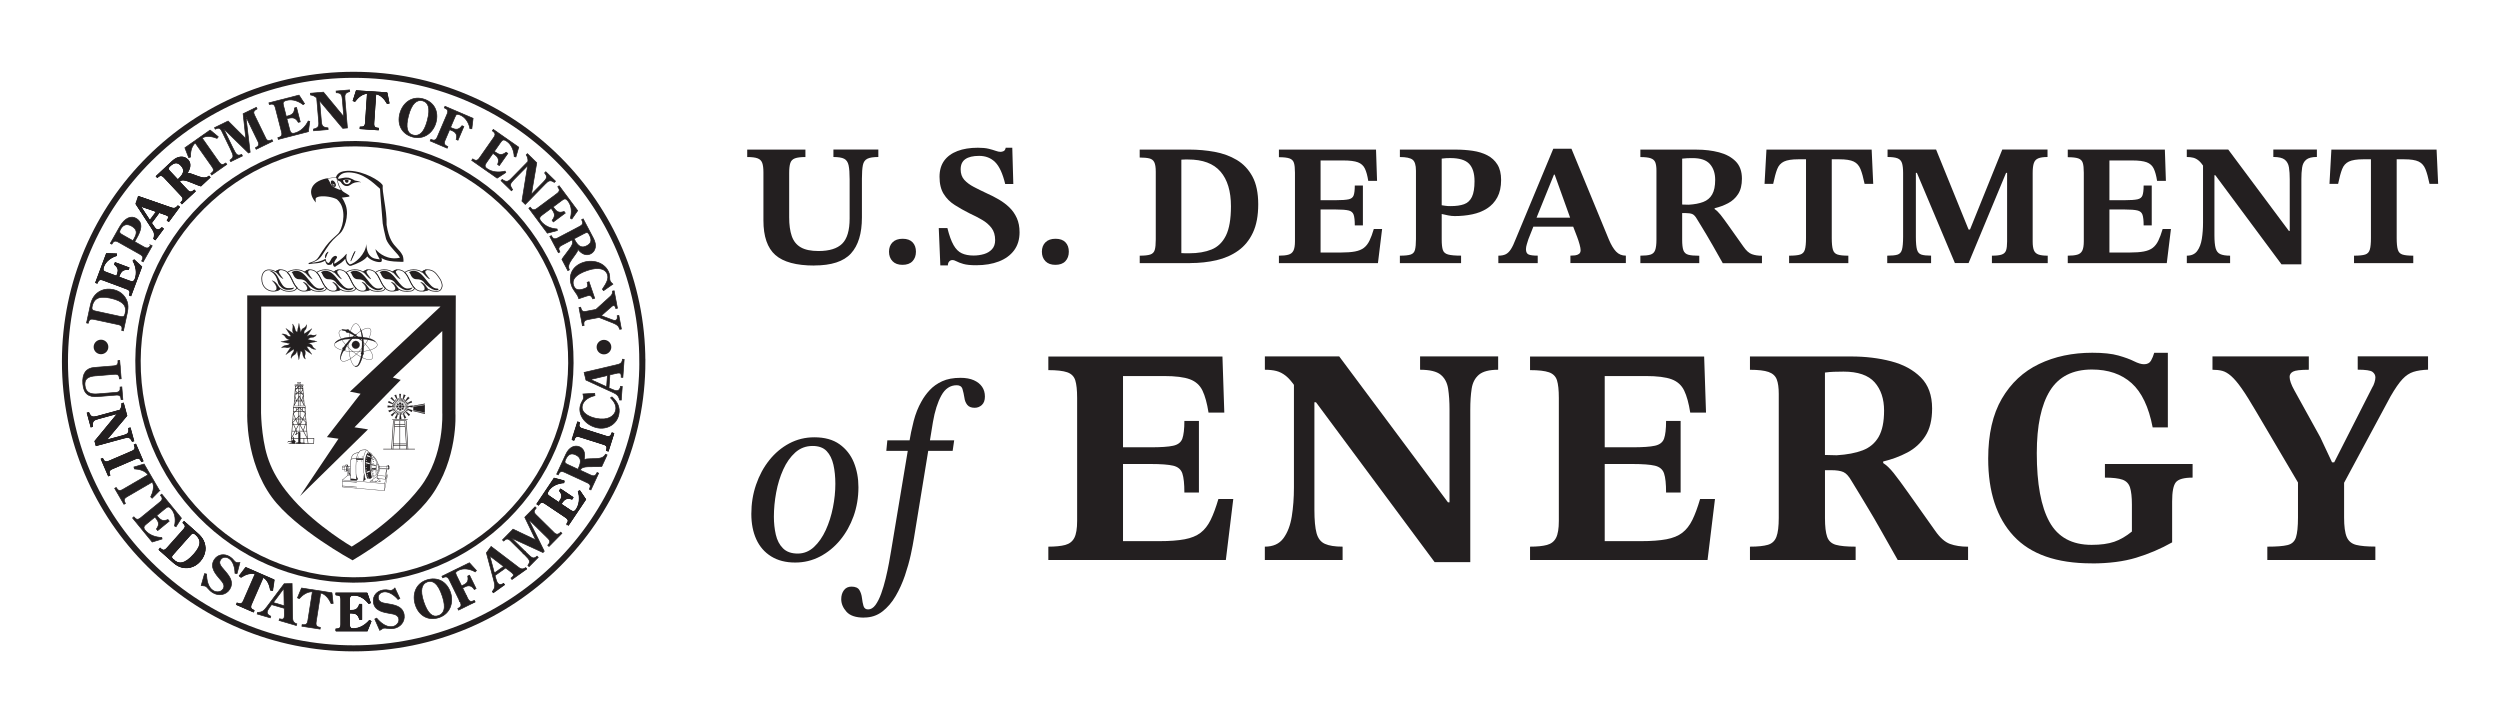 <?xml version="1.0" encoding="UTF-8"?>
<svg id="Layer_1" data-name="Layer 1" xmlns="http://www.w3.org/2000/svg" viewBox="0 0 752.53 216">
  <defs>
    <style>
      .cls-1, .cls-2, .cls-3, .cls-4, .cls-5, .cls-6, .cls-7, .cls-8, .cls-9, .cls-10, .cls-11, .cls-12, .cls-13, .cls-14, .cls-15, .cls-16, .cls-17, .cls-18 {
        stroke: #231f20;
      }

      .cls-1, .cls-2, .cls-3, .cls-4, .cls-5, .cls-6, .cls-7, .cls-12, .cls-13, .cls-14, .cls-15, .cls-16, .cls-17 {
        fill: none;
      }

      .cls-1, .cls-2, .cls-9 {
        stroke-width: .1px;
      }

      .cls-1, .cls-4, .cls-5, .cls-6, .cls-7, .cls-13, .cls-14 {
        stroke-linejoin: round;
      }

      .cls-1, .cls-5, .cls-6, .cls-7, .cls-13, .cls-14 {
        stroke-linecap: round;
      }

      .cls-3, .cls-10 {
        stroke-width: .06px;
      }

      .cls-4 {
        stroke-width: .09px;
      }

      .cls-5 {
        stroke-width: .1px;
      }

      .cls-6 {
        stroke-width: .09px;
      }

      .cls-7 {
        stroke-width: .08px;
      }

      .cls-8 {
        fill: #231f20;
        stroke-width: .04px;
      }

      .cls-9, .cls-10, .cls-11, .cls-18, .cls-19 {
        fill: #231f20;
      }

      .cls-11 {
        stroke-width: .07px;
      }

      .cls-12 {
        stroke-width: 1.62px;
      }

      .cls-20 {
        fill: #231f20;
      }

      .cls-13, .cls-15 {
        stroke-width: .13px;
      }

      .cls-14 {
        stroke-width: .17px;
      }

      .cls-16 {
        stroke-width: .22px;
      }

      .cls-17 {
        stroke-width: 1.82px;
      }

      .cls-18 {
        stroke-width: .2px;
      }
    </style>
  </defs>
  <g>
    <path class="cls-17" d="M193.36,108.84c0,47.67-38.91,86.32-86.9,86.32S19.55,156.5,19.55,108.84,58.46,22.52,106.45,22.52s86.9,38.64,86.9,86.32Z"/>
    <path class="cls-12" d="M107.07,43.25c35.98.21,64.98,29.78,64.77,66.04-.21,36.27-29.55,65.5-65.53,65.29-35.98-.21-64.98-29.78-64.77-66.04.21-36.27,29.55-65.5,65.53-65.29h0Z"/>
    <path class="cls-18" d="M37.7,94.17c-.29,1.33-.62,1.26-1.76,1.02l-7.03-1.52c-.96-.21-1.41-.31-1.16-1.47.44-2.06,1.7-3.27,5.43-2.46,4.17.9,4.93,2.54,4.52,4.43l.59.14c.21-.97.32-1.87.18-2.74-.32-1.99-1.85-3.86-4.32-4.39-2.69-.58-4.8.46-5.99,2.25-.47.72-.76,1.55-.97,2.49l-1.14,5.28.5.11c.24-1.09.65-1.4,1.71-1.17l7.31,1.57c1.06.23,1.31.68,1.08,1.77l.5.11,1.14-5.27-.59-.14h0Z"/>
    <path class="cls-18" d="M38.92,88.88c.39-1.04.21-1.53-.81-1.91l-7-2.62c-1.02-.38-1.47-.13-1.86.91l-.48-.18,3.27-8.76,3.06.1.02.52c-1.63.5-3.27,1.61-3.89,3.27-.48,1.3-.05,1.46,1.03,1.86l2.83,1.05.11-.29c.55-1.45.53-2.18-.75-3.23l.21-.57,4.2,1.57-.21.57c-1.61-.16-2.22.46-2.76,1.88l-.12.32,3.07,1.15c.84.31,1.44.44,1.83-.59.67-1.8.26-3.8-.64-5.42l.35-.32,2.29,2.1-3.27,8.76-.48-.18h0Z"/>
    <path class="cls-18" d="M38.92,88.88c.39-1.04.21-1.53-.81-1.91l-7-2.62c-1.02-.38-1.47-.13-1.86.91l-.48-.18,3.27-8.76,3.06.1.02.52c-1.63.5-3.27,1.61-3.89,3.27-.48,1.3-.05,1.46,1.03,1.86l2.83,1.05.11-.29c.55-1.45.53-2.18-.75-3.23l.21-.57,4.2,1.57-.21.57c-1.61-.16-2.22.46-2.76,1.88l-.12.32,3.07,1.15c.84.31,1.44.44,1.83-.59.67-1.8.26-3.8-.64-5.42l.35-.32,2.29,2.1-3.27,8.76-.48-.18h0Z"/>
    <path class="cls-18" d="M45.18,66.47l-2.91-4.44,4.93,1.71-2.02,2.73.4.68,2.35-3.18,1.8.64c.28.09.6.21.83.38.38.27.4.58-.16,1.4l.41.3,3.23-4.38-.41-.31c-.85,1.11-1.59.75-2.69.36l-9.19-3.19-.76,2.25,4.7,7.22c.74,1.14,1.18,1.85.65,3.25l.41.31,2.45-3.32-.41-.3c-.44.52-1.12.91-1.75.44-.35-.25-.62-.67-.86-1.02l-.58-.86-.4-.68h0Z"/>
    <path class="cls-18" d="M45.18,66.47l-2.91-4.44,4.93,1.71-2.02,2.73.4.68,2.35-3.18,1.8.64c.28.09.6.21.83.38.38.27.4.58-.16,1.4l.41.3,3.23-4.38-.41-.31c-.85,1.11-1.59.75-2.69.36l-9.19-3.19-.76,2.25,4.7,7.22c.74,1.14,1.18,1.85.65,3.25l.41.31,2.45-3.32-.41-.3c-.44.52-1.12.91-1.75.44-.35-.25-.62-.67-.86-1.02l-.58-.86-.4-.68h0Z"/>
    <path class="cls-18" d="M28.98,113.11c-2.8.18-3.54,1.15-3.41,2.81.18,2.24,1.61,2.83,3.87,2.64l5.42-.44c1.08-.09,1.39-.5,1.3-1.62l.51-.04.31,3.8-.51.05c-.09-1.11-.46-1.47-1.54-1.38l-5.55.45c-2.69.22-4.21-.84-4.45-3.85-.25-3.08,1.02-4.72,3.41-4.92l5.88-.48c1.08-.09,1.39-.5,1.3-1.61l.51-.04.45,5.53-.51.04c-.09-1.11-.46-1.47-1.54-1.38l-5.44.45h0Z"/>
    <path class="cls-18" d="M32.03,132.47l5-1.36c1.27-.35,1.96-.67,1.69-2.19l.49-.13,1.08,3.94-.49.13c-.63-1.36-1.24-1.34-2.55-.97l-8.33,2.27-.37-1.36,6.87-8.34-5.75,1.57c-1.63.44-1.9.71-1.8,2.37l-.49.14-1.15-4.23.49-.14c.61,1.38,1.14,1.52,2.51,1.15l6.88-1.88c.41-.56.61-1.29.56-1.99l.49-.13,1.04,3.8-6.18,7.36h0Z"/>
    <path class="cls-18" d="M32.03,132.47l5-1.36c1.27-.35,1.96-.67,1.69-2.19l.49-.13,1.08,3.94-.49.13c-.63-1.36-1.24-1.34-2.55-.97l-8.33,2.27-.37-1.36,6.87-8.34-5.75,1.57c-1.63.44-1.9.71-1.8,2.37l-.49.14-1.15-4.23.49-.14c.61,1.38,1.14,1.52,2.51,1.15l6.88-1.88c.41-.56.61-1.29.56-1.99l.49-.13,1.04,3.8-6.18,7.36h0Z"/>
    <path class="cls-18" d="M39.68,135.83c1-.43,1.16-.92.72-1.95l.47-.2,2.2,5.1-.47.2c-.44-1.03-.91-1.25-1.91-.81l-6.87,2.95c-1,.43-1.16.92-.72,1.95l-.47.2-2.2-5.1.47-.2c.44,1.02.91,1.25,1.9.82l6.87-2.96h0Z"/>
    <path class="cls-18" d="M39.68,135.83c1-.43,1.16-.92.72-1.95l.47-.2,2.2,5.1-.47.2c-.44-1.03-.91-1.25-1.91-.81l-6.87,2.95c-1,.43-1.16.92-.72,1.95l-.47.2-2.2-5.1.47-.2c.44,1.02.91,1.25,1.9.82l6.87-2.96h0Z"/>
    <path class="cls-18" d="M48.05,147.69l-2.26,2.29-.43-.42c.63-1.23,1.2-3.16.48-4.46l-7.61,4.43c-.94.55-1.04,1.05-.48,2.02l-.44.25-2.79-4.8.44-.26c.56.97,1.05,1.13,1.99.59l7.61-4.43c-.94-1.24-2.6-1.68-4.09-1.76l-.16-.57,3.06-.9,4.67,8.02h0Z"/>
    <path class="cls-18" d="M52.36,168.66c-1.02-.91-.8-1.16-.02-2.03l4.78-5.38c.65-.73.96-1.08,1.85-.29,1.58,1.4,2.01,3.09-.53,5.94-2.83,3.19-4.63,3.04-6.08,1.75l-.41.44c.74.66,1.47,1.2,2.29,1.5,1.89.71,4.27.29,5.95-1.6,1.82-2.06,1.96-4.4.99-6.32-.4-.77-.97-1.43-1.69-2.06l-4.03-3.58-.34.38c.84.74.9,1.25.18,2.06l-4.97,5.59c-.72.81-1.24.81-2.07.07l-.34.38,4.03,3.58.41-.44h0Z"/>
    <path class="cls-18" d="M52.36,168.66c-1.02-.91-.8-1.16-.02-2.03l4.78-5.38c.65-.73.96-1.08,1.85-.29,1.58,1.4,2.01,3.09-.53,5.94-2.83,3.19-4.63,3.04-6.08,1.75l-.41.44c.74.66,1.47,1.2,2.29,1.5,1.89.71,4.27.29,5.95-1.6,1.82-2.06,1.96-4.4.99-6.32-.4-.77-.97-1.43-1.69-2.06l-4.03-3.58-.34.38c.84.74.9,1.25.18,2.06l-4.97,5.59c-.72.81-1.24.81-2.07.07l-.34.38,4.03,3.58.41-.44h0Z"/>
    <path class="cls-18" d="M82.56,174.61l-.47,3.18-.59-.09c-.22-1.36-.9-3.25-2.25-3.88l-3.52,8.07c-.43,1-.21,1.46.81,1.91l-.2.46-5.09-2.22.2-.47c1.02.45,1.52.29,1.95-.7l3.52-8.07c-1.49-.45-3.09.17-4.34,1l-.46-.38,1.94-2.54,8.51,3.72h0Z"/>
    <path class="cls-18" d="M99.93,178.44l.35,3.2-.59.06c-.55-1.27-1.69-2.92-3.16-3.18l-1.36,8.7c-.17,1.08.16,1.47,1.26,1.65l-.08.5-5.48-.86.08-.5c1.1.17,1.54-.11,1.71-1.18l1.37-8.7c-1.56-.06-2.94.95-3.95,2.06l-.54-.24,1.23-2.95,9.18,1.44h0Z"/>
    <path class="cls-18" d="M101.18,189.42c1.12,0,1.51-.35,1.51-1.43v-7.47c0-1.09-.39-1.43-1.51-1.43v-.51h9.35l.98,2.89-.48.2c-1.04-1.35-2.65-2.49-4.42-2.49-1.38,0-1.38.47-1.38,1.61v3.02h.31c1.55,0,2.23-.26,2.76-1.83h.6v4.48h-.6c-.42-1.56-1.21-1.92-2.73-1.92h-.34v3.27c0,.9.09,1.51,1.2,1.51,1.92,0,3.64-1.09,4.85-2.5l.42.22-1.16,2.89h-9.35v-.51h0Z"/>
    <path class="cls-18" d="M101.18,189.42c1.12,0,1.51-.35,1.51-1.43v-7.47c0-1.09-.39-1.43-1.51-1.43v-.51h9.35l.98,2.89-.48.2c-1.04-1.35-2.65-2.49-4.42-2.49-1.38,0-1.38.47-1.38,1.61v3.02h.31c1.55,0,2.23-.26,2.76-1.83h.6v4.48h-.6c-.42-1.56-1.21-1.92-2.73-1.92h-.34v3.27c0,.9.09,1.51,1.2,1.51,1.92,0,3.64-1.09,4.85-2.5l.42.22-1.16,2.89h-9.35v-.51h0Z"/>
    <path class="cls-18" d="M138.94,176.36l.66-.33c1.18-.58,1.45-1.3,1.19-2.62l.54-.27,1.98,4.04-.54.26c-.75-1.17-1.66-1.34-2.72-.83l-.79.39,1.54,3.13c.48.98.99,1.1,1.99.61l.23.46-5,2.46-.22-.47c1-.49,1.2-.97.72-1.94l-3.29-6.71c-.48-.97-.98-1.11-1.98-.62l-.23-.46,8.27-4.06,2.13,2.34-.38.41c-1.46-.87-3.42-1.26-5.01-.49-1.03.51-1,.77-.54,1.7l1.45,2.97h0Z"/>
    <path class="cls-18" d="M148.82,172.48l-1.38-5.12,4.15,3.15-2.77,1.97.17.77,3.22-2.29,1.52,1.17c.24.17.5.38.68.62.27.38.19.68-.6,1.28l.3.41,4.43-3.16-.3-.41c-1.15.78-1.74.22-2.67-.49l-7.74-5.89-1.42,1.91,2.22,8.32c.35,1.31.54,2.13-.4,3.29l.3.42,3.36-2.4-.29-.42c-.58.36-1.34.52-1.8-.12-.25-.36-.38-.83-.51-1.24l-.29-.99-.17-.77h0Z"/>
    <path class="cls-18" d="M170.67,157.82c.62-.92.55-1.44-.35-2.05l-6.21-4.17c-.9-.6-1.4-.47-2.02.46l-.43-.29,5.21-7.76,2.96.8-.1.51c-1.7.11-3.55.82-4.54,2.28-.77,1.15-.39,1.41.57,2.05l2.51,1.69.17-.26c.86-1.29,1.02-2.01.02-3.31l.34-.5,3.72,2.5-.34.5c-1.53-.53-2.27-.07-3.11,1.2l-.19.28,2.72,1.82c.75.5,1.3.76,1.92-.15,1.07-1.6,1.12-3.64.63-5.42l.41-.23,1.75,2.57-5.21,7.76-.43-.29h0Z"/>
    <path class="cls-18" d="M170.67,157.82c.62-.92.55-1.44-.35-2.05l-6.21-4.17c-.9-.6-1.4-.47-2.02.46l-.43-.29,5.21-7.76,2.96.8-.1.51c-1.7.11-3.55.82-4.54,2.28-.77,1.15-.39,1.41.57,2.05l2.51,1.69.17-.26c.86-1.29,1.02-2.01.02-3.31l.34-.5,3.72,2.5-.34.5c-1.53-.53-2.27-.07-3.11,1.2l-.19.28,2.72,1.82c.75.5,1.3.76,1.92-.15,1.07-1.6,1.12-3.64.63-5.42l.41-.23,1.75,2.57-5.21,7.76-.43-.29h0Z"/>
    <path class="cls-18" d="M174.58,131.52c-1.04-.33-1.48-.07-1.82,1l-.49-.15,1.68-5.3.49.16c-.33,1.07-.13,1.54.91,1.87l7.13,2.26c1.03.33,1.47.06,1.81-1l.49.15-1.68,5.29-.49-.15c.34-1.07.13-1.54-.9-1.87l-7.13-2.26h0Z"/>
    <path class="cls-18" d="M174.58,131.52c-1.04-.33-1.48-.07-1.82,1l-.49-.15,1.68-5.3.49.16c-.33,1.07-.13,1.54.91,1.87l7.13,2.26c1.03.33,1.47.06,1.81-1l.49.15-1.68,5.29-.49-.15c.34-1.07.13-1.54-.9-1.87l-7.13-2.26h0Z"/>
    <path class="cls-18" d="M40,72.45l-2.95-1.67c-.93-.53-1.34-.76-.72-1.85.72-1.27,1.8-1.71,3.27-.88,1.59.9,1.76,1.99.86,3.6l-.45.8.53.29.66-1.16c1.09-1.93,2.2-4.49-.29-5.89-1.34-.76-3.25-.33-4.96,2.7l-2.74,4.86.44.25c.55-.97,1.03-1.15,1.98-.61l6.51,3.67c.95.54,1.05,1.04.5,2.01l.45.25,2.73-4.83-.45-.25c-.55.97-1.04,1.14-1.99.61l-2.85-1.61-.53-.29h0Z"/>
    <path class="cls-18" d="M45.03,66.38l-2.91-4.44,4.93,1.71-2.02,2.73.41.68,2.35-3.18,1.81.64c.28.09.6.21.83.38.38.28.4.58-.16,1.4l.41.3,3.23-4.38-.41-.3c-.85,1.11-1.6.75-2.69.36l-9.19-3.19-.76,2.25,4.7,7.22c.74,1.14,1.18,1.85.65,3.25l.41.3,2.45-3.32-.41-.3c-.44.52-1.12.91-1.76.44-.35-.25-.62-.67-.86-1.02l-.58-.85-.41-.68h0Z"/>
    <path class="cls-18" d="M53.73,53.89l-.21.2-2.28-2.43c-.6-.64-.84-.96-.09-1.66,1.21-1.13,2.25-1.34,3.32-.2,1.13,1.2,1.13,2.34-.73,4.09l.28.73c.48-.44,1.03-.73,3.08.09l1.99.79c.46.17.91.38,1.38.5l2.8-2.62-.35-.37c-1.04.84-2.08.5-3.22.13l-1.76-.65c-.54-.19-1.09-.42-1.67-.33.9-1.22,1.44-2.84.28-4.08-1.13-1.2-3-1.14-4.68.43l-4.87,4.56.35.37c.81-.76,1.33-.78,2.07.01l5.12,5.46c.74.79.69,1.3-.12,2.07l.35.38,4.05-3.8-.35-.37c-.81.76-1.33.78-2.07-.01l-2.38-2.53-.28-.73h0Z"/>
    <path class="cls-18" d="M53.73,53.89l-.21.2-2.28-2.43c-.6-.64-.84-.96-.09-1.66,1.21-1.13,2.25-1.34,3.32-.2,1.13,1.2,1.13,2.34-.73,4.09l.28.73c.48-.44,1.03-.73,3.08.09l1.99.79c.46.17.91.38,1.38.5l2.8-2.62-.35-.37c-1.04.84-2.08.5-3.22.13l-1.76-.65c-.54-.19-1.09-.42-1.67-.33.9-1.22,1.44-2.84.28-4.08-1.13-1.2-3-1.14-4.68.43l-4.87,4.56.35.37c.81-.76,1.33-.78,2.07.01l5.12,5.46c.74.79.69,1.3-.12,2.07l.35.38,4.05-3.8-.35-.37c-.81.76-1.33.78-2.07-.01l-2.38-2.53-.28-.73h0Z"/>
    <path class="cls-18" d="M116.51,27.91l.63,3.15-.58.12c-.67-1.21-1.95-2.75-3.43-2.89l-.59,8.79c-.07,1.09.29,1.45,1.4,1.52l-.04.51-5.54-.37.04-.51c1.11.07,1.52-.24,1.59-1.32l.59-8.79c-1.56.08-2.85,1.21-3.75,2.41l-.56-.2.97-3.04,9.27.62h0Z"/>
    <path class="cls-18" d="M116.51,27.91l.63,3.15-.58.12c-.67-1.21-1.95-2.75-3.43-2.89l-.59,8.79c-.07,1.09.29,1.45,1.4,1.52l-.04.51-5.54-.37.04-.51c1.11.07,1.52-.24,1.59-1.32l.59-8.79c-1.56.08-2.85,1.21-3.75,2.41l-.56-.2.97-3.04,9.27.62h0Z"/>
    <path class="cls-18" d="M63.24,39.13l2.47,2.06-.38.46c-1.28-.53-3.24-.92-4.48-.09l5.07,7.2c.62.89,1.14.95,2.05.3l.3.42-4.55,3.2-.29-.42c.92-.64,1.04-1.15.41-2.03l-5.07-7.2c-1.16,1.04-1.46,2.73-1.4,4.23l-.56.2-1.16-2.97,7.6-5.34h0Z"/>
    <path class="cls-18" d="M79.9,41.43c.48.98.97,1.12,1.98.63l.23.46-5,2.42-.22-.46c1-.49,1.2-.97.73-1.94l-3.55-7.31h-.03s1.26,10.59,1.26,10.59l-.5.24-7.43-7.23h-.03s2.76,5.69,2.76,5.69c1.09,2.23,1.35,2.45,2.65,1.97l.22.46-3.53,1.72-.22-.46c1.11-.84,1.25-1.09.15-3.34l-2.61-5.37c-.51-1.05-1.04-1.08-1.97-.62l-.22-.46,4.09-1.99,5.34,5.32-.82-7.51,3.98-1.93.22.46c-.97.56-1.25.88-.73,1.94l3.27,6.72h0Z"/>
    <path class="cls-18" d="M83.64,41.45c1.08-.28,1.37-.71,1.1-1.75l-1.86-7.24c-.27-1.05-.73-1.29-1.81-1.01l-.13-.49,9.06-2.33,1.67,2.56-.41.32c-1.34-1.05-3.19-1.76-4.91-1.32-1.34.34-1.22.79-.93,1.91l.75,2.93.3-.08c1.5-.39,2.1-.81,2.21-2.46l.58-.15,1.12,4.34-.58.15c-.8-1.41-1.65-1.56-3.12-1.18l-.33.08.82,3.17c.22.87.47,1.43,1.53,1.16,1.86-.48,3.26-1.96,4.08-3.63l.46.11-.41,3.09-9.06,2.33-.12-.5h0Z"/>
    <path class="cls-18" d="M103.48,35.13l-.43-5.16c-.11-1.32-.3-2.05-1.84-2.06l-.04-.51,4.06-.34.04.51c-1.45.37-1.54.97-1.42,2.33l.73,8.61-1.4.12-6.96-8.27.5,5.93c.14,1.69.36,1.99,2.01,2.2l.04.51-4.37.37-.05-.51c1.47-.35,1.71-.84,1.58-2.26l-.6-7.11c-.48-.5-1.16-.83-1.85-.91l-.04-.51,3.93-.33,6.12,7.41h0Z"/>
    <path class="cls-18" d="M124.2,41.24c3.45.92,6.24-1.36,7.05-4.39.89-3.31-.58-6.21-3.95-7.11-3.34-.9-6.1,1.24-6.95,4.43-.88,3.29.59,6.19,3.85,7.07l.08-.6h0c-1.62-.43-2.3-2.14-1.29-5.9.97-3.63,2.52-4.85,4.24-4.39,1.6.43,2.42,2.05,1.39,5.91-.55,2.04-1.61,5.11-4.33,4.38"/>
    <path class="cls-18" d="M135.63,38.36l.68.29c1.21.52,1.93.25,2.76-.81l.56.23-1.77,4.14-.55-.24c.4-1.33-.07-2.13-1.15-2.6l-.81-.35-1.37,3.21c-.43,1-.19,1.47.83,1.91l-.2.47-5.12-2.19.2-.47c1.02.44,1.51.28,1.94-.72l2.94-6.87c.43-1,.2-1.46-.82-1.9l.2-.47,8.46,3.63-.38,3.14-.57-.02c-.29-1.68-1.27-3.41-2.9-4.1-1.05-.45-1.24-.26-1.65.69l-1.3,3.04h0Z"/>
    <path class="cls-18" d="M142.28,47.83c.92.64,1.43.58,2.05-.31l4.28-6.12c.63-.89.5-1.39-.41-2.03l.29-.42,7.66,5.36-.86,2.94-.51-.11c-.08-1.7-.74-3.57-2.19-4.58-1.14-.79-1.4-.41-2.06.53l-1.73,2.48.25.18c1.28.89,1.98,1.07,3.31.08l.5.35-2.57,3.67-.5-.35c.56-1.52.12-2.27-1.13-3.14l-.28-.19-1.88,2.68c-.51.74-.79,1.29.12,1.92,1.57,1.1,3.61,1.2,5.4.74l.23.42-2.61,1.7-7.66-5.36.29-.42h0Z"/>
    <path class="cls-18" d="M159.94,58.49l3.63-3.7c.92-.94,1.36-1.56.36-2.73l.36-.37,2.92,2.85-.36.37c-1.22-.85-1.73-.53-2.69.44l-6.04,6.18-1.01-.99,1.72-10.67-4.17,4.25c-1.18,1.21-1.28,1.57-.35,2.96l-.36.36-3.14-3.07.36-.37c1.22.88,1.75.74,2.75-.28l4.99-5.1c.07-.69-.12-1.42-.51-2l.36-.37,2.81,2.75-1.61,9.47h0Z"/>
    <path class="cls-18" d="M159.6,62.37c.67.9,1.17,1,2.04.36l6-4.46c.87-.65.91-1.16.25-2.06l.41-.3,5.58,7.5-1.75,2.52-.45-.27c.46-1.64.42-3.62-.63-5.03-.82-1.11-1.2-.83-2.12-.15l-2.42,1.81.18.25c.92,1.24,1.54,1.64,3.11,1.12l.36.48-3.6,2.67-.36-.48c1.01-1.27.82-2.12-.09-3.34l-.2-.27-2.63,1.95c-.72.54-1.15.97-.49,1.86,1.15,1.54,3.04,2.28,4.9,2.4l.08.47-3.01.79-5.58-7.5.41-.31h0Z"/>
    <path class="cls-18" d="M172.82,71.88l2.95-1.55c.78-.41,1.15-.55,1.62.35.77,1.47.7,2.53-.69,3.26-1.46.77-2.56.47-3.75-1.8l-.14-.26-.64.34c.3.58.44,1.19-.9,2.94l-1.29,1.72c-.28.39-.61.77-.84,1.19l1.78,3.39.46-.23c-.54-1.22.07-2.14.73-3.14l1.09-1.52c.33-.47.7-.94.76-1.52.94,1.19,2.35,2.14,3.86,1.35,1.46-.77,1.9-2.59.83-4.62l-3.11-5.9-.46.24c.52.99.4,1.49-.56,2l-6.61,3.48c-.96.51-1.45.32-1.96-.67l-.46.24,2.59,4.91.45-.24c-.52-.99-.41-1.49.56-2l3.08-1.62.64-.34h0Z"/>
    <path class="cls-18" d="M181.67,87.48l-.34-.43c1.3-1.94,1.95-3.17,1.49-4.49-.48-1.41-2.32-2.42-6.05-1.14-3.68,1.26-4.68,2.86-4.12,4.49.55,1.62,1.83,1.46,3.19.99,1.21-.41,1.2-.75.89-1.91l.57-.2,1.71,4.98-.57.2c-.55-1.16-.93-1.17-2.04-.79l-2.17.74c-.36-1.02-.42-1.08-1.02-1.91-.49-.68-.91-1.28-1.19-2.08-1.08-3.14.35-5.85,3.5-6.92,2.98-1.02,6.73.04,7.84,3.25.15.44.17.84.18,1.22,0,.37,0,.71.09.97.13.38.53.83.85,1.08l-2.8,1.96h0Z"/>
    <path class="cls-18" d="M185.87,92.78l-.5.1c-.21-.77-.4-.95-.75-.88-.27.05-.43.19-.62.37l-3.01,2.65,3.2,1.21c.29.12.69.25,1.02.19.72-.14.61-.85.57-1.39l.5-.09.77,4.1-.5.09c-.33-1.07-.82-1.38-1.79-1.8l-.39-.17-4.03-1.6-3.4.64c-.99.2-1.34.6-1.12,1.76l-.5.1-1.04-5.49.5-.1c.29.97.42,1.47,1.68,1.23l2.91-.55,4.19-3.8c.63-.56.83-.88.81-1.73l.5-.09,1,5.27h0Z"/>
    <path class="cls-18" d="M40.3,155.59c.71.86,1.21.95,2.05.26l5.79-4.73c.84-.68.86-1.2.16-2.07l.39-.32,5.92,7.24-1.63,2.59-.46-.25c.39-1.65.26-3.63-.86-5-.87-1.07-1.23-.78-2.12-.05l-2.34,1.91.2.25c.98,1.2,1.62,1.56,3.16.98l.38.47-3.47,2.84-.38-.47c.95-1.32.73-2.16-.24-3.33l-.22-.26-2.53,2.07c-.7.57-1.1,1.02-.41,1.88,1.22,1.49,3.15,2.13,5,2.18l.1.46-2.97.92-5.92-7.24.4-.32h0Z"/>
    <path class="cls-18" d="M52.26,168.56c-1.02-.91-.79-1.17-.02-2.04l4.78-5.38c.65-.73.96-1.08,1.85-.28,1.58,1.4,2,3.09-.53,5.94-2.83,3.19-4.63,3.04-6.08,1.76l-.41.44c.74.66,1.46,1.2,2.3,1.5,1.89.7,4.27.28,5.95-1.6,1.82-2.05,1.96-4.4.99-6.32-.39-.77-.97-1.43-1.69-2.07l-4.03-3.59-.34.38c.83.74.9,1.26.18,2.07l-4.97,5.58c-.72.81-1.24.81-2.07.07l-.34.38,4.03,3.59.41-.44h0Z"/>
    <path class="cls-18" d="M71.34,172.7l-.61-.14c0-1.46-.49-3.63-1.82-4.45-.91-.56-1.95-.52-2.54.43-.67,1.08.29,2.07.97,2.86l.62.73c1.3,1.53,2.43,3.25,1.22,5.21-1.11,1.81-3.39,2.14-5.12,1.07-.57-.34-1.05-.8-1.49-1.31-.2-.23-.32-.4-.58-.56-.22-.14-.36-.18-1.43-.3l1.02-3.58.62.15c0,1.73.39,3.99,1.99,4.97.95.58,2.34.51,2.97-.51.67-1.08-.19-2.06-.87-2.84-1.41-1.65-3.21-3.67-1.83-5.91,1.03-1.68,3.05-1.97,4.67-.97.54.33.89.68,1.29,1.16.15.18.28.35.48.47.33.2.94.22,1.32.14l-.88,3.39h0Z"/>
    <path class="cls-18" d="M82.45,174.5l-.47,3.18-.59-.09c-.22-1.36-.9-3.25-2.25-3.87l-3.52,8.07c-.43,1-.22,1.46.81,1.91l-.21.47-5.09-2.22.2-.47c1.02.45,1.51.29,1.95-.71l3.52-8.07c-1.5-.45-3.09.17-4.34,1l-.46-.38,1.94-2.54,8.51,3.71h0Z"/>
    <path class="cls-18" d="M82.27,181.38l3.17-4.26.09,5.22-3.26-.96-.5.62,3.8,1.11.02,1.91c0,.3,0,.63-.08.92-.13.44-.41.57-1.37.33l-.15.49,5.22,1.53.14-.49c-1.33-.43-1.25-1.24-1.27-2.41l-.16-9.73-2.38.06-5.17,6.89c-.82,1.08-1.34,1.74-2.83,1.72l-.14.49,3.96,1.16.14-.49c-.64-.24-1.24-.74-1.02-1.49.13-.42.42-.82.67-1.17l.6-.84.5-.62h0Z"/>
    <path class="cls-18" d="M101.08,189.3c1.11,0,1.5-.34,1.5-1.43v-7.48c0-1.08-.39-1.42-1.51-1.42v-.51h9.35l.98,2.9-.48.2c-1.04-1.35-2.65-2.5-4.42-2.5-1.38,0-1.38.46-1.38,1.62v3.03h.31c1.55,0,2.23-.27,2.76-1.83h.6s0,4.48,0,4.48h-.6c-.42-1.56-1.21-1.93-2.73-1.93h-.34v3.28c0,.9.1,1.5,1.19,1.5,1.92,0,3.65-1.09,4.86-2.49l.42.22-1.16,2.88h-9.35s0-.51,0-.51h0Z"/>
    <path class="cls-18" d="M120.36,180.16l-.56.28c-.92-1.12-2.68-2.48-4.24-2.27-1.06.15-1.84.84-1.68,1.94.18,1.26,1.55,1.41,2.57,1.58l.95.17c1.98.35,3.94.96,4.26,3.24.3,2.1-1.25,3.8-3.26,4.09-.66.1-1.32.05-1.98-.06-.3-.05-.5-.1-.81-.06-.26.04-.4.08-1.3.68l-1.5-3.4.57-.29c1.11,1.33,2.84,2.83,4.7,2.56,1.11-.15,2.13-1.1,1.97-2.28-.18-1.26-1.46-1.47-2.48-1.64-2.14-.37-4.81-.78-5.18-3.39-.27-1.95,1.09-3.46,2.98-3.73.63-.09,1.12-.05,1.73.07.23.04.43.1.66.06.39-.05.87-.43,1.11-.73l1.48,3.17h0Z"/>
    <path class="cls-18" d="M132.16,185.89c3.38-1.13,4.45-4.58,3.45-7.55-1.09-3.24-3.92-4.85-7.23-3.74-3.28,1.1-4.39,4.4-3.34,7.54,1.09,3.23,3.91,4.83,7.12,3.75l-.27-.55h0c-1.59.53-3.1-.51-4.34-4.2-1.19-3.56-.57-5.43,1.11-6,1.58-.52,3.15.36,4.42,4.16.67,2,1.48,5.15-1.19,6.05"/>
    <path class="cls-18" d="M166.71,160.25c.78.76,1.29.73,2.07-.07l.37.36-3.9,3.95-.37-.36c.78-.79.82-1.31.04-2.07l-5.79-5.71-.02.02,4.72,9.55-.39.4-9.42-4.34-.02.02,4.5,4.43c1.77,1.74,2.09,1.86,3.16.98l.36.36-2.76,2.79-.37-.36c.77-1.16.81-1.44-.96-3.19l-4.25-4.2c-.83-.82-1.35-.67-2.07.07l-.36-.36,3.18-3.24,6.81,3.23-3.28-6.81,3.1-3.15.36.36c-.73.85-.88,1.25-.04,2.07l5.32,5.25h0Z"/>
    <path class="cls-18" d="M170.57,157.72c.62-.93.56-1.44-.35-2.05l-6.21-4.17c-.9-.6-1.4-.47-2.02.45l-.42-.28,5.21-7.77,2.96.8-.1.52c-1.7.1-3.55.81-4.53,2.28-.77,1.15-.39,1.4.56,2.05l2.51,1.68.17-.26c.86-1.28,1.02-2,.02-3.31l.33-.5,3.73,2.5-.34.5c-1.53-.52-2.27-.07-3.12,1.2l-.19.28,2.72,1.82c.75.5,1.3.76,1.91-.15,1.07-1.59,1.13-3.63.63-5.42l.41-.23,1.75,2.57-5.22,7.76-.42-.28h0Z"/>
    <path class="cls-18" d="M174.66,141.53l3.15,1.46c.99.46,1.46.25,1.93-.77l.46.22-2.33,5.04-.46-.21c.46-1.01.32-1.51-.67-1.96l-6.79-3.14c-.99-.45-1.46-.25-1.93.77l-.46-.21,2.8-6.05c.96-2.08,2.68-2.85,4.17-2.15,1.55.72,1.65,2.42,1.28,3.89.5-.3,1.09-.3,1.67-.32l1.87-.06c1.2-.08,2.29-.15,2.94-1.32l.46.21-1.61,3.48c-.47.07-.98.05-1.46.06l-2.15.02c-2.15,0-2.6.46-2.87,1.02l-.68-.26.12-.27c1.07-2.32.64-3.38-.85-4.07-1.42-.66-2.31-.08-3,1.43-.43.93-.09,1.13.7,1.51l3.03,1.4.66.3h0Z"/>
    <path class="cls-18" d="M174.48,131.41c-1.04-.33-1.48-.06-1.82,1l-.49-.15,1.68-5.29.49.16c-.34,1.06-.13,1.54.9,1.86l7.13,2.26c1.04.32,1.48.06,1.82-1l.49.15-1.68,5.29-.49-.16c.34-1.06.13-1.54-.9-1.87l-7.13-2.26h0Z"/>
    <path class="cls-18" d="M179.01,118.36l.07.73c-1.6.36-3.44,1.3-3.8,3.03-.48,2.31,2.34,3.44,4.12,3.81,3.67.76,5.57-.74,5.92-2.44.31-1.5-.54-2.68-1.49-3.7l.37-.33c1.62,1.42,2.54,3.1,2.08,5.3-.63,3.02-3.6,4.62-6.51,4.02-3.16-.66-5.78-3.41-5.13-6.55.12-.55.33-.96.53-1.32.2-.36.38-.65.45-.95.08-.4-.02-.8-.12-1.18l-.04-.18,3.54-.21h0Z"/>
    <path class="cls-18" d="M182.6,116.42l-4.84-2.19,5.08-1.2-.24,3.39.71.36.28-3.95,1.87-.42c.28-.08.61-.14.91-.13.46.04.65.28.61,1.28l.51.04.39-5.43-.51-.04c-.13,1.39-.95,1.48-2.08,1.75l-9.47,2.22.56,2.31,7.83,3.59c1.24.57,1.99.93,2.29,2.4l.51.03.3-4.11-.52-.04c-.09.68-.45,1.37-1.25,1.31-.43-.03-.88-.23-1.28-.4l-.95-.41-.71-.36h0Z"/>
    <line class="cls-18" x1="140.49" y1="179.64" x2="140.27" y2="179.2"/>
    <polyline class="cls-18" points="138.18 180.72 138.4 181.16 138.4 181.16 138.4 181.16"/>
    <polyline class="cls-18" points="141.87 181.62 142.91 181.12 142.91 181.12 142.82 180.93"/>
    <path class="cls-18" d="M148.72,172.37s.05-.04.08-.05l-.08.05h0Z"/>
    <path class="cls-18" d="M148.42,178.31l3.36-2.39-.17-.24c-1.06.79-2.17,1.6-3.33,2.44l.14.19h0Z"/>
    <path class="cls-18" d="M158.44,171.17l-.12-.17c-.74.63-1.5,1.26-2.27,1.87l2.39-1.71h0Z"/>
    <polyline class="cls-18" points="157.35 166.45 157.71 166.8 157.71 166.8"/>
    <line class="cls-18" x1="158.29" y1="166.24" x2="157.93" y2="165.89"/>
    <path class="cls-18" d="M183.84,119.78s.02.02.03.04c0-.03.02-.06.03-.09l-.05.05h0Z"/>
    <path class="cls-18" d="M37.9,94.08s.01-.05.01-.07c-.01.02-.02.04-.03.06h.02Z"/>
    <path class="cls-18" d="M45.13,73.6s-.05.08-.07.12c.03-.04.05-.07.08-.11h0Z"/>
    <line class="cls-18" x1="36.1" y1="110.59" x2="36.03" y2="109.75"/>
    <path class="cls-18" d="M48.15,165.03l-.09.1s.1-.04.14-.05c-.02-.02-.03-.03-.05-.04h0Z"/>
    <path class="cls-19" d="M32.61,104.44c0,1.2-.99,2.18-2.21,2.18s-2.21-.97-2.21-2.18.99-2.19,2.21-2.19,2.21.98,2.21,2.19Z"/>
    <path class="cls-19" d="M184.01,104.48c0,1.2-.99,2.19-2.21,2.19s-2.21-.98-2.21-2.19.99-2.18,2.21-2.18,2.21.97,2.21,2.18Z"/>
    <path class="cls-19" d="M100.9,55.02c-.29-.53-.74-.82-1.06-.68-.11.05-.19.14-.23.26-.08.24-.02.61.17.95.29.53.75.82,1.07.68.11-.05.18-.14.23-.26.08-.25.02-.6-.17-.95ZM100.62,55.84c-.15.07-.39-.12-.55-.43-.04-.08-.04-.14-.06-.22,0,0,0,0,0,0,.14.23.33.3.46.35l.04.02c.08.03.14,0,.2-.05,0,0,0,.02,0,.03,0,.14-.02.25-.1.3Z"/>
    <path class="cls-18" d="M97.98,77.63s.37-1.34.82-1.79c0,0-1.05.6-.82,1.79h0Z"/>
    <path class="cls-18" d="M105.58,78.6s.74-2.31,1.34-2.98l-1.34,2.98h0Z"/>
    <path class="cls-19" d="M106.73,54.28c-.38-.19-.83-.48-1.28-.62-.03,0-.05,0-.07-.01-.08-.04-.17-.08-.25-.1-.22-.07-.44-.09-.66-.08-.34-.05-.74-.03-1.24.1-.56.15-.92.14-1.18.24-.15-.02-.2-.07-.28-.06-.09,0-.28.14-.03.51.01.02.03.02.05.03,0,.01.01.03.05.08.07.1.2.13.34.15.03.01.05.02.08.04.05.03.09.06.14.08.02.01.05.03.07.05.11.09.21.2.31.37.11.17.27.36.49.51.17.16.38.31.69.38.81.21,1.2-.09,2.09-.69.3-.18.84-.37,1.53-.43.21-.02.43-.02.66-.01.05.01.11.02.15.03.15.03.26.06.27.03.05-.07-.97-.41-1.81-.54-.04,0-.1-.03-.15-.05ZM104.45,55.44c-1.02.03-1.2-1.15-1.2-1.15,0,0,.23-.21,1.17-.23.94-.02,1.23.23,1.23.23,0,0-.18,1.13-1.21,1.15ZM121.21,76.92c-.48-.95-1.05-1.56-1.66-2.2-1.22-1.3-2.49-2.64-3.18-7.04.09-2.16-.33-4.92-.71-7.36-.3-1.93-.56-3.6-.45-4.39.1-.76-3.9-3.59-8.23-4.33-1.26-.22-2.22-.23-2.98-.13-2.13.19-2.68,1.27-2.92,1.95-.86,0-1.7.1-2.24.22-.24.02-.48.05-.72.09-2.27.5-3.79,1.56-4.3,2.97-.43,1.19-.1,2.55.91,3.84l.33.42-.05-.53c-.03-.33,0-.59.06-.81,0,0,.36-.35,1.11-.46,1.57-.24,3.94.14,5.24.84.43.39.82.83,1.11,1.34,1.72,2.98.49,7.87-.87,9.11l-.69.63c-1.44,1.29-2.39,2.15-3.98,4.6l-.47.74c-.92,1.46-1.17,1.83-2.15,2.24-.03.01-.06.02-.09.04-.18.07-.39.15-.63.23-.2.07-.43.15-.68.23l-.1.04.08.3c.1-.02.18-.02.27-.03h0c.57-.11,1.07-.14,1.56-.18.22-.02.44-.03.65-.06.8-.08,1.58-.26,2.44-.79.14.62.37,1.07.72,1.24.24.11.46.1.62.05.29,0,.51-.11.53-.12l.05-.03.02-.05c.07-.19.27-.38.49-.56-.17.63.03,1.06.25,1.28l.11.11.11-.12s.03-.02.04-.03c0,0,0,0,0,0l.11.11.11-.12c.1-.11.35-.26.65-.43.67-.4,1.58-.99,2.24-1.88.13.9.43,1.71,1.36,2.14l.06.02.06-.02s.09-.03.14-.05c0,0,.01.01.03.02l.06.02.05-.02c1.84-.62,4.04-1.6,4.86-2.81.9,1.17,2.88,1.77,3.83,1.7h.07s.03-.04.03-.04c.05,0,.13.02.18.01h.07s.04-.06.04-.06c.28-.38.21-.76.03-1.14,1.49.95,3.45,1.06,5.03,1.11.44,0,.85.02,1.2.05h.16s0-.03,0-.03c.03,0,.08,0,.11,0h.16s0-.15,0-.15c0-.04.03-1-.25-1.73ZM102.05,57.05c-1.77-.63-2.12-1.18-2.35-1.41-.18-.17-.68-1.62-1.07-1.8,0,0,.34-.26,2.64-.32,0,0,.42,1.94.81,2.69.39.76.9,1.17-.03.84ZM113,74.98c.14,1.06.85,2.2,1.32,3.12-.74-.3-3.84.37-4.06-4.64-.16,3.02-3.41,5.9-4.98,6.14-2.1-1.74-.17-3.97-1.27-2.91-.86,1.18-2.97,2.54-3.32,2.69-.23-.25-.01-.81.76-1.81.07-.96-1.34-.66-1.93.77-.04.04-.32.67-.58.83-.22-.13-.71.1-.94-1.31-1.22.85-3.24,1.19-4.26,1.24,2.51-.86,2.74-1.53,4.4-4.11,1.66-2.59,2.55-3.21,4.28-4.79,1.15-1.05,2.76-5.21,1.66-8.4-.17-.49-.75-1.83-1.13-2.24-.05-.02-.07-.04-.12-.06,1-.15,2.23-.24,2.32-.35,0,0,.02-.01.01-.02,0,0,.03-.01.02-.02-.01,0-.05-.01-.07-.02-.01,0-.03-.02-.05-.02.05.01.1.02.16.03.09-.45-1.76-1.09-2.28-1.76-.72-.95-1.1-2.07-1.4-3.28.33-.67.92-2.79,5.11-1.99,3.88.74,6.82,4.05,7.74,4.75.04,1.67.74,8.98.81,10.44.16,1.02.54,2.85.86,4.04.22,1.8,2.5,3.96,3.71,5.37.4.49.62.89.62.89-3.54.85-6.28-1.22-7.37-2.57ZM103.78,54.25s.1.71.52.76c.58.07.68-.53.58-.79,0,0-.55-.16-1.1.02Z"/>
    <path class="cls-19" d="M137.2,88.92h-62.78v35.53s-.6,14.29,7.42,25.24c7,9.55,24.28,18.97,24.28,18.97,0,0,16.56-9.6,23.55-19.18,8.27-11.35,7.42-25.03,7.42-25.03l.11-35.53ZM126.45,146.72c-8.11,10.49-20.58,17.81-20.58,17.81,0,0-10.3-6.03-17.47-14.03-7.04-7.85-8.54-13.74-9.37-20.24-.4-3.14-.45-5.93-.45-5.93l.05-32.07h53.98l-27.27,25.63,3.2.63-10.14,13.05,3.49.49-11.59,17.28,20.48-20.09-4.08-.63,13.93-14.27-2.38-.71,14.88-13.99v24.53s.76,12.92-6.67,22.53Z"/>
    <path class="cls-10" d="M88.45,100.45c-.19-.16-.56-.79-.41-1.41.16-.61.19-.97-.03-1.54.26.09.78,1.04.82,1.55.04.51.32.71.62.92l.54-2.68.56,2.75s.1-.92.7-1.21c.61-.28.8-.58,1.04-1.14.13.25,0,1.31-.47,1.7-.47.38-.23,1.08-.23,1.08l2.34-1.58-1.57,2.4s.74-.64,1.35-.49c.62.16.97.17,1.54-.07-.08.27-.48.83-1.39.86-.91.03-1.1.61-1.1.61l2.71.58-2.72.58c.13-.09,1.1.25,1.28.72.18.47.55.82,1.11,1.07-.25.13-1.23-.08-1.68-.51-.45-.44-1.12-.26-1.12-.26l1.57,2.32-2.39-1.57c.16.02.55.92.38,1.44-.17.51-.17.97.05,1.54-.27-.09-.77-.68-.85-1.54-.07-.71-.39-.79-.57-.92l-.56,2.67-.56-2.75s-.14.83-.72,1.21c-.58.37-.81.55-1.07,1.12-.12-.25,0-1.07.51-1.69.51-.61.32-1.11.32-1.11l-2.44,1.68,1.56-2.38s-.8.42-1.31.28c-.51-.14-.97-.16-1.54.06.08-.27.82-.83,1.53-.85.72-.02.68-.2.97-.47l-2.7-.55,2.75-.6c-.12.1-1-.19-1.3-.7-.31-.51-.6-.78-1.16-1.02.24-.13,1.29-.01,1.7.44.41.44,1.03.18,1.03.18l-1.52-2.35,2.42,1.65h0Z"/>
    <g>
      <line class="cls-14" x1="115.42" y1="135.18" x2="124.84" y2="135.18"/>
      <path class="cls-14" d="M122.79,135.18l-.5-8.55h-3.87l-.56,8.48M118.85,126.63l-.56,8.55M121.85,126.69l.56,8.49M120.35,126.69v8.42M118.79,127.82h3.12M118.73,128.32h3.18M118.42,133.62h3.8M118.36,134.12h3.99M118.11,126.26h4.37M118.3,126.26h4.36M118.23,126.26h4.37"/>
    </g>
    <g>
      <polygon class="cls-10" points="120.2 118.59 120.69 118.59 120.44 120.92 120.2 118.59 120.2 118.59"/>
      <polygon class="cls-10" points="120.23 126.16 120.79 126.16 120.52 123.87 120.23 126.16 120.23 126.16"/>
      <polygon class="cls-10" points="124.23 122.09 124.21 122.59 121.89 122.35 124.23 122.09 124.23 122.09"/>
      <polygon class="cls-10" points="116.71 122.1 116.7 122.63 119.1 122.41 116.71 122.1 116.71 122.1"/>
      <polygon class="cls-10" points="122.84 119.45 123.24 119.83 121.44 121.41 122.84 119.45 122.84 119.45"/>
      <polygon class="cls-10" points="117.65 124.9 118.04 125.28 119.52 123.47 117.65 124.9 117.65 124.9"/>
      <polygon class="cls-10" points="123.4 124.78 123.04 125.2 121.53 123.34 123.4 124.78 123.4 124.78"/>
      <polygon class="cls-10" points="117.93 119.55 117.57 119.9 119.46 121.49 117.93 119.55 117.93 119.55"/>
      <polygon class="cls-10" points="118.76 119.02 119.22 118.83 119.94 121.08 118.76 119.02 118.76 119.02"/>
      <polygon class="cls-10" points="121.73 125.96 122.25 125.75 121.09 123.69 121.73 125.96 121.73 125.96"/>
      <polygon class="cls-10" points="123.83 120.68 124.01 121.15 121.77 121.83 123.83 120.68 123.83 120.68"/>
      <polygon class="cls-10" points="116.96 123.56 117.15 124.05 119.22 122.97 116.96 123.56 116.96 123.56"/>
      <polygon class="cls-10" points="121.53 118.78 122.04 118.98 120.99 121.13 121.53 118.78 121.53 118.78"/>
      <polygon class="cls-10" points="118.86 125.83 119.37 126.03 119.96 123.77 118.86 125.83 118.86 125.83"/>
      <polygon class="cls-10" points="124.12 123.48 123.95 124 121.82 122.85 124.12 123.48 124.12 123.48"/>
      <polygon class="cls-10" points="117.04 120.72 116.85 121.18 119.15 121.97 117.04 120.72 117.04 120.72"/>
      <polygon class="cls-10" points="118.95 120.4 119.08 120.27 119.7 121.24 118.95 120.4 118.95 120.4"/>
      <polygon class="cls-10" points="121.88 120.36 121.75 120.24 121.26 121.17 121.88 120.36 121.88 120.36"/>
      <polygon class="cls-10" points="118.3 121.16 118.37 121 119.26 121.74 118.3 121.16 118.3 121.16"/>
      <polygon class="cls-10" points="120.99 119.99 120.83 119.93 120.7 120.99 120.99 119.99 120.99 119.99"/>
      <polygon class="cls-10" points="118.01 122.03 118.01 121.86 119.11 122.23 118.01 122.03 118.01 122.03"/>
      <polygon class="cls-10" points="120.09 119.96 119.91 119.96 120.21 120.94 120.09 119.96 120.09 119.96"/>
      <polygon class="cls-10" points="118.07 122.78 118.07 122.95 119.05 122.73 118.07 122.78 118.07 122.78"/>
      <polygon class="cls-10" points="121.09 124.79 120.91 124.82 120.77 123.84 121.09 124.79 121.09 124.79"/>
      <polygon class="cls-10" points="118.39 123.68 118.51 123.81 119.27 123.28 118.39 123.68 118.39 123.68"/>
      <polygon class="cls-10" points="119.07 124.4 119.18 124.53 119.76 123.66 119.07 124.4 119.07 124.4"/>
      <polygon class="cls-10" points="119.93 124.78 120.12 124.83 120.24 123.81 119.93 124.78 119.93 124.78"/>
      <polygon class="cls-10" points="122.92 122.87 122.99 122.7 121.93 122.6 122.92 122.87 122.92 122.87"/>
      <polygon class="cls-10" points="122.6 121.08 122.53 120.92 121.68 121.53 122.6 121.08 122.6 121.08"/>
      <polygon class="cls-10" points="122.86 121.74 122.93 121.91 121.91 122.09 122.86 121.74 122.86 121.74"/>
      <polygon class="cls-10" points="122.69 123.58 122.63 123.75 121.66 123.13 122.69 123.58 122.69 123.58"/>
      <polygon class="cls-10" points="121.99 124.37 121.87 124.49 121.36 123.6 121.99 124.37 121.99 124.37"/>
      <path class="cls-10" d="M120.51,122.76c.22,0,.4-.18.4-.4s-.18-.39-.4-.39-.39.18-.39.39.18.4.39.4h0Z"/>
      <path class="cls-10" d="M120.25,121.83c.29-.15.46-.02.46-.02l.08-.54c-.25-.15-.5-.09-.69,0l.15.56h0Z"/>
      <path class="cls-10" d="M120.26,122.96c.24.15.47,0,.47,0l.09.52c-.25.16-.5.09-.69,0l.13-.52h0Z"/>
      <path class="cls-10" d="M119.96,122.55c-.18-.21-.04-.39-.04-.39l-.52-.12c-.16.25-.1.49-.01.68l.58-.17h0Z"/>
      <path class="cls-10" d="M121.04,122.57c.15-.29-.02-.43-.02-.43l.6-.1c.15.25.08.5-.02.68l-.55-.16h0Z"/>
      <path class="cls-10" d="M120.07,121.89l-.09.1-.49-.2c.03-.21.17-.32.33-.36l.26.46h0Z"/>
      <path class="cls-10" d="M120.85,121.86l.13.11.46-.18c-.03-.21-.2-.36-.36-.39l-.23.46h0Z"/>
      <path class="cls-10" d="M120.89,122.86l.09-.1.53.19c-.03.22-.23.4-.38.43l-.23-.52h0Z"/>
      <path class="cls-10" d="M120.11,122.87l-.1-.09-.49.21c.03.22.21.35.36.38l.22-.49h0Z"/>
      <polygon class="cls-10" points="124.42 122.43 124.42 123.47 127.88 124.19 127.88 121.94 124.42 122.43 124.42 122.43"/>
      <polygon class="cls-10" points="124.44 123.6 127.88 124.37 127.86 124.58 124.43 123.73 124.44 123.6 124.44 123.6"/>
      <polygon class="cls-10" points="124.41 122.29 127.86 121.72 127.87 121.52 124.41 122.16 124.41 122.29 124.41 122.29"/>
    </g>
    <g>
      <path class="cls-14" d="M88.4,122.65h3.39l.75,9.37-2.46-4.54-2.37,4.47.69-9.3h0ZM90.93,123.45l.29-.8M89.32,123.41l-.29-.77M87.9,129.78h4.46M88.14,126.14h3.89M88.34,123.83h3.57M88.94,116.14h2.17l.48,6-1.51-2.9-1.58,2.85.44-5.95h0ZM90.78,120.64l.52-1.65-1.22-1.24-1.34,1.33.48,1.55h0M90.58,118.3l.6-1.11-1.1-1.05-1.22,1.33.64.83M90.54,116.66l.2-.52M89.54,116.66l-.2-.52M88.62,120.7h2.85M88.85,118.37h2.49M88.92,116.9h2.29"/>
      <polygon class="cls-1" points="88.89 116.42 89.01 116.13 91.02 116.13 91.09 116.5 91.3 115.83 88.73 115.83 88.89 116.42 88.89 116.42"/>
      <polygon class="cls-7" points="89.53 115.78 89.53 115.13 90.53 115.13 90.53 115.78 89.53 115.19 90.53 115.19 89.53 115.78 89.53 115.78"/>
      <path class="cls-14" d="M89.78,127.77v-5.18M89.78,122.16v-5.91M90.34,127.77v-5.14M90.34,122.16v-5.99M91.48,131.99v1.51h2.95l.06-1.57h-6.77l-.13,1.63M91.29,129.64l.85-2.46-2.05-2.01-2,2.01c.93,2.04.74,1.59,1.14,2.58.32.8-.49,1.09-.29,1.08.39,0,.38-.55,1.08-.62"/>
      <line class="cls-14" x1="92.54" y1="131.99" x2="92.73" y2="133.49"/>
      <line class="cls-14" x1="86.96" y1="133.49" x2="91.48" y2="133.49"/>
      <g>
        <polygon class="cls-9" points="90.07 127.51 90.07 130.05 90.34 130.21 90.34 133.41 89.83 133.41 89.83 130.21 90.07 130.05 90.07 127.51 90.07 127.51"/>
        <polygon class="cls-10" points="86.52 133.18 86.77 132.99 88.47 132.99 86.83 132.8 86.52 133.18 86.52 133.18"/>
        <path class="cls-10" d="M87.88,133.44c-.17-.1.06-.46-.1-.7.23-.09.4-.26.44-.49.03-.16-.06-.35-.02-.54.02-.09.11-.16.19-.21-.03.33-.07.7.16.93.12.12.25.26.36.39.1.12-.03.25-.09.4-.03.08-.2.22-.02.33-.32-.07-.69.02-.93-.12h0Z"/>
        <path class="cls-10" d="M89.22,133.49l-.03-.23s.28-.02.47-.07c.18-.05.33-.13.43-.13.09,0,.52.08.6.22.45.05.9-.03,1.01.04.04.03.06.1-.06.13-.25.07-.72.03-.72.03h-1.7Z"/>
      </g>
      <path class="cls-14" d="M88.04,127.77h4.14M90.41,127.77l1.51-3.27-1.83-1.86-1.81,1.86,1.44,3.27"/>
      <polygon class="cls-5" points="88.34 122.94 88.4 122.57 91.79 122.57 91.85 123.01 92.04 122.2 88.22 122.2 88.34 122.94 88.34 122.94"/>
    </g>
    <polygon class="cls-15" points="111.98 139.79 112 139.99 113.04 140.16 113.05 140.06 111.98 139.79 111.98 139.79"/>
    <path class="cls-15" d="M111.95,140.91l.02.21,1.07-.07.02-.13h-1.11ZM111.98,141.35l.02.2,1.03-.17.02-.2-1.07.17h0Z"/>
    <polygon class="cls-1" points="103.07 146.59 115.73 147.71 115.73 145.59 103.07 144.47 103.07 146.59 103.07 146.59"/>
    <path class="cls-13" d="M103.07,146.28l4.29.34M107.35,145.18l-4.22-.34M105.5,144s-.03-1.71-.06-3.21c-.03-1.4.11-2.97.74-3.82.44-.5,1.43-.75,1.87-.81.34-.94,2.12-.75,2.12-.75.32.25.38-.12.69.63,0,0,.93.24,1.24,1.06.62.38,1.44,1.5,1.5,2.25.75.93.75,1.56.19,2.62,0,0-.21.34-.26.42.04.22-.04.55-.04.55v.23"/>
    <path class="cls-1" d="M113.96,140.4v.49s3.16.08,3.33.08c.15-.26-.03-.49-.03-.49l-3.29-.09h0ZM115.98,144.28l-.03-.97-2.37-.19v.87l2.4.28h0ZM115.95,143.28l.44-2.09.06,1.56-.47,1.53-.03-1h0Z"/>
    <path class="cls-4" d="M116.92,140.03h-.34c-.21.1-.14,1.08,0,1.27h.39c-.14-.23-.22-.99-.06-1.27h0Z"/>
    <polyline class="cls-1" points="113.58 143.09 114.42 141.13 116.38 141.16"/>
    <polyline class="cls-6" points="115.76 147.56 116.56 143.48 116.56 142.85 115.72 145.66"/>
    <path class="cls-1" d="M107.98,136.24s.07-.06,0,0c-.6.61-.8,2.38-.84,3.98-.04,1.54.05,2.9.05,2.9M110.23,135.56c-.37.5-1.77,3.18-.25,8.79"/>
    <path class="cls-2" d="M113.48,139.66c-.06.25-.17,2.01-.02,2.25.5-.54.81-1.5.02-2.25h0Z"/>
    <path class="cls-1" d="M103.06,144.48l1.55-1.34.9.03-.03-.37M104.65,140.95l.41-.62-1.84-.07c-.22.1-.25,1-.13,1.13l1.56.09v-.5h.72-.72v2.12"/>
    <path class="cls-4" d="M104.09,139.92h.53c-.31.28-.41,1.84-.28,1.94h-.56c-.19-.1-.17-1.73.31-1.94h0Z"/>
    <path class="cls-13" d="M103.09,140.58h.66M105.36,140.33h-.31M105.68,138.22c.61-.22,1.65-.17,1.65-.17"/>
    <polygon class="cls-2" points="111.38 144.92 112.57 144.04 113.31 143.51 113.47 143.51 113.5 144.07 114.09 144.14 113.29 145.03 111.38 144.92 111.38 144.92"/>
    <path class="cls-8" d="M116.91,140.18s-.06.15.04.47"/>
    <g>
      <path class="cls-10" d="M109.5,106.37c0-.11-.04-.2-.09-.29.05-.52.32-3.21-.42-5.88,0,0-.41-1.32-.51-1.3-.09.03.14.75.26,1.33.44,2.13.18,5.05.12,5.73-.13.08-.22.24-.22.41,0,.14.05.27.14.36,0,0,.02,0,.02.02-.23,1.17-.73,2.92-1.31,3.38,0,0-.66.04-.66.11,0,.08.45.11.45.11.13,0,.64.04,1.23-1.28.48-1.06.69-1.92.76-2.28.03-.02.06-.03.09-.06.09-.09.14-.22.14-.36h0Z"/>
      <path class="cls-10" d="M107.09,104.96c.65,0,1.17-.53,1.17-1.17s-.53-1.17-1.17-1.17-1.17.53-1.17,1.17.53,1.17,1.17,1.17h0Z"/>
      <path class="cls-10" d="M108.56,102.1c-1.5-1.41-2.91-2.27-3.41-2.56-.02-.09-.06-.18-.13-.25-.1-.1-.24-.15-.38-.15s-.28.05-.38.15c-.32-.06-.94-.16-1.2-.13-.07,0-.12.06-.12.12,0,.07.04.14.1.15.58.08.82.21,1.07.29.02.11.06.21.13.28.1.1.24.16.39.16.06,0,.13-.01.19-.04,1.69.62,3.41,2.01,3.43,2.03.07.06.46.34.52.28.06-.07-.14-.27-.2-.33h0Z"/>
      <path class="cls-10" d="M107.36,100.58c-.06-.07-.46.17-.53.23-1.8,1.6-3.11,3.25-3.4,3.7-.21.06-.37.25-.37.5,0,.1.03.19.07.26-.2.4-.58,1.26-.64,2.01,0,.07,0,.91.06.92.19.03-.03-.41.11-.98,0-.01.3-.94.84-1.7,0,0,.02,0,.03,0,.12,0,.23-.04.32-.13.1-.1.15-.24.15-.39,0-.03-.01-.06-.02-.1.7-1.42,2.49-3.49,2.5-3.51.07-.07.94-.76.87-.83h0Z"/>
      <path class="cls-10" d="M113.05,102.83c-.02-.09-.71-.56-1.33-.8-.29-.11-1.9-.67-4.71-.67-3.07,0-4.8.76-5.26,1.03-.74.45-.99.93-.99.93,0,0,.72-.39,1.05-.57,1.11-.64,2.82-.78,5.2-.78,2.59,0,4.75.44,5.07.56.32.13.97.31.97.31h0Z"/>
    </g>
    <polygon class="cls-10" points="109.27 138.43 109.35 138 107.31 137.98 107.26 138.41 109.27 138.43 109.27 138.43"/>
    <path class="cls-10" d="M104.74,140.33s0-.29-.09-.38c0,0-.23.02-.33,1.02-.09.88.02.89.02.89.22-.06.28-.37.28-.37l-.13-.03s-.05-.42.01-.73c.07-.3.12-.46.24-.4h0Z"/>
    <polygon class="cls-3" points="104.5 140.32 103.9 140.32 104.01 140.02 104.59 140 104.5 140.32 104.5 140.32"/>
    <polygon class="cls-19" points="105.18 142.45 105.18 141.17 104.9 141.17 104.9 142.88 105.36 142.88 105.36 142.45 105.18 142.45 105.18 142.45"/>
    <path class="cls-19" d="M107.61,138.93c.08,0,.13-.06.13-.13s-.05-.13-.13-.13c-.07,0-.13.05-.13.13s.06.13.13.13h0Z"/>
    <path class="cls-19" d="M108.92,138.9c.08,0,.13-.06.13-.13,0-.08-.06-.13-.13-.13-.07,0-.13.06-.13.13,0,.07.06.13.13.13h0Z"/>
    <path class="cls-19" d="M109.04,137.69c.07,0,.13-.06.13-.13s-.06-.13-.13-.13-.13.06-.13.13.06.13.13.13h0Z"/>
    <path class="cls-19" d="M107.8,137.72c.07-.04.13-.06.13-.13,0-.08-.06-.13-.13-.13s-.13.06-.13.13c0,.07.07.16.13.13h0Z"/>
    <path class="cls-10" d="M105.5,144.5l1.83.16.41-.49s-.6-.84-.57-1.39l.1,1.7-.09-.25-1.67-.14v.42h0Z"/>
    <path class="cls-10" d="M109.36,144.83l.61-.49s-.29-.95-.38-1.68l-.09,1.14-.07.51-.07.52h0Z"/>
    <path class="cls-19" d="M112.38,143.17c.08,0,.13-.06.13-.13,0-.07-.06-.13-.13-.13s-.13.06-.13.13c0,.07.06.13.13.13h0Z"/>
    <path class="cls-19" d="M112.29,142.58c.07,0,.13-.06.13-.13s-.06-.13-.13-.13-.14.06-.14.13.06.13.14.13h0Z"/>
    <path class="cls-19" d="M112.19,141.99c.08,0,.14-.06.14-.13s-.06-.13-.14-.13c-.07,0-.13.06-.13.13s.06.13.13.13h0Z"/>
    <path class="cls-19" d="M112.29,139.65c.07,0,.13-.06.13-.13s-.06-.13-.13-.13-.14.06-.14.13.06.13.14.13h0Z"/>
    <path class="cls-19" d="M112.38,139.06c.08,0,.13-.06.13-.13s-.06-.13-.13-.13-.13.06-.13.13.06.13.13.13h0Z"/>
    <path class="cls-19" d="M112.47,138.49c.07,0,.13-.06.13-.13s-.06-.13-.13-.13-.13.06-.13.13.06.13.13.13h0Z"/>
    <path class="cls-19" d="M114.22,145.06c.24,0,.44-.04.44-.09,0-.05-.2-.09-.44-.09s-.44.04-.44.09c0,.05.2.09.44.09h0Z"/>
    <path class="cls-19" d="M114.32,144.6c.12,0,.22-.04.22-.09s-.1-.09-.22-.09c-.13,0-.22.04-.22.09s.1.09.22.09h0Z"/>
    <path class="cls-19" d="M113.13,144.91c.12,0,.22-.04.22-.09,0-.05-.1-.09-.22-.09s-.22.04-.22.09c0,.05.1.09.22.09h0Z"/>
    <path class="cls-19" d="M112.1,144.81c.12,0,.22-.04.22-.09,0-.05-.1-.09-.22-.09s-.22.04-.22.09c0,.05.1.09.22.09h0Z"/>
    <path class="cls-10" d="M117.09,140.99c0,.17-.04.29-.08.3-.07,0-.14-.28-.16-.62-.02-.35.02-.63.09-.63.05,0,.1.17.13.45h-.11s-.07.15.03.48l.1.02h0Z"/>
    <g>
      <path class="cls-2" d="M107.12,110.3c1.17,0,2.11-2.89,2.11-6.44s-.95-6.44-2.11-6.44-2.12,2.88-2.12,6.44.95,6.44,2.12,6.44h0Z"/>
      <path class="cls-2" d="M113.56,103.79c0-1.21-2.97-2.11-6.44-2.11s-6.44.94-6.44,2.11,2.88,2.12,6.44,2.12,6.44-.95,6.44-2.12h0ZM112.01,107.98c.76-.89-.81-3.48-3.52-5.8-2.7-2.31-5.51-3.47-6.27-2.58-.76.9.81,3.48,3.51,5.8,2.7,2.31,5.51,3.47,6.27,2.58h0ZM111.38,98.96c-.87-.78-3.5.74-5.86,3.39-2.38,2.66-3.59,5.44-2.71,6.22.87.78,3.5-.74,5.87-3.4,2.37-2.65,3.58-5.43,2.71-6.21h0Z"/>
    </g>
    <path class="cls-19" d="M112.07,138.25s-.44-1.36-1.63-1.42h-.05s-.02.05-.02.05l-.11.26h0s-.06.35-.06.35l-.02.08h.08c.99.08,1.26.35,1.5.59.06.06.12.12.19.17l.19.15-.07-.23ZM111.92,138.29s-.07-.16-.17-.35c-.23-.21-.57-.43-1.39-.5l-.02.08-.07-.09s.05.01.09.01l.05-.25h0s0,0,0,0h0s.08-.18.08-.18c-.02,0-.03-.02-.05-.02l.08-.05-.03.06c.68.06,1.07.57,1.27.94.04.04.08.07.12.11.06.06.11.12.17.16l-.12.08Z"/>
    <path class="cls-19" d="M111.92,139.88s-.55-.92-1.95-.94h-.08s0,.07,0,.07v.29s0,0,0,0h0s.02.28.02.28v.07s.07,0,.07,0c.6.06,1.48.2,1.86.32l.19.06-.1-.17ZM111.79,139.96s-.05-.08-.14-.17c-.43-.11-1.08-.21-1.59-.26v.06s-.06-.07-.06-.07c.02,0,.04,0,.06,0l-.02-.21h0s0,0,0,0h0s0-.2,0-.2c-.02,0-.05-.01-.07-.01l.08-.07v.08c.88.03,1.38.44,1.6.68.08.02.17.04.23.06l-.09.11Z"/>
    <path class="cls-19" d="M110.92,137.01s-.05-.01-.07-.02c.02,0,.05.01.07.02Z"/>
    <path class="cls-19" d="M111.66,142.74s.02.09.03.14c-.01-.05-.02-.09-.03-.14Z"/>
    <path class="cls-19" d="M111.85,141.35s-1.15.43-1.68.44h-.09s.01.09.01.09l.09.61v.07s.08,0,.08,0c.4-.02,1.34-.38,1.68-1.1l.08-.17-.18.07ZM110.33,142.39v.08s-.07-.06-.07-.06c.02,0,.05-.01.07-.01l-.06-.45s-.06,0-.08,0l.07-.09v.08c.42-.03,1.07-.23,1.42-.36.05-.06.11-.11.14-.18l.1.1s-.1.04-.24.08c-.36.5-.99.77-1.34.81Z"/>
    <g>
      <path class="cls-16" d="M89.44,86.66c-.45.55-.81,1.05-2.51,1.03-1.3-.02-1.9-.39-2.5-.81-.62.62-1.38.77-2.21.77-1.59,0-3.43-1.14-3.43-3.74,0-1.55.8-2.73,2.22-2.68.78.03,1.39.18,1.92.55.28-.22.87-.59,1.5-.59,2.22,0,3.01,1.98,3.46,2.86.27.53.71,1.73,1.56,2.61h0Z"/>
      <path class="cls-16" d="M98.35,86.77c-.45.55-.53.93-2.22.92-1.14,0-1.84-.11-2.39-.55-.35.34-1.74.55-2.57.48-1.93-.17-2.89-2.59-3.39-3.56-.26-.5-.62-1.37-1.3-2.02.31-.33,1.49-.85,2.59-.85,1.35,0,2.08.35,2.54.7.27-.22.99-.7,1.61-.7,2.2,0,3,1.98,3.44,2.86.28.55.77,1.84,1.68,2.72h0Z"/>
      <path class="cls-16" d="M107.18,86.77c-.45.55-.52.93-2.21.92-1.13,0-1.84-.11-2.39-.55-.36.34-1.74.55-2.57.48-1.93-.17-2.9-2.59-3.39-3.56-.26-.5-.62-1.37-1.3-2.02.31-.33,1.49-.85,2.59-.85,1.36,0,2.08.35,2.53.7.28-.22,1-.7,1.62-.7,2.2,0,2.99,1.98,3.45,2.86.28.55.77,1.84,1.68,2.72h0Z"/>
      <path class="cls-16" d="M116.02,86.77c-.45.55-.53.93-2.22.92-1.13,0-1.84-.11-2.39-.55-.35.34-1.73.55-2.57.48-1.93-.17-2.89-2.59-3.39-3.56-.25-.5-.62-1.37-1.3-2.02.31-.33,1.49-.85,2.59-.85,1.35,0,2.08.35,2.53.7.28-.22,1-.7,1.62-.7,2.2,0,3,1.98,3.45,2.86.28.55.77,1.84,1.68,2.72h0Z"/>
      <path class="cls-16" d="M124.84,86.77c-.45.55-.52.93-2.21.92-1.14,0-1.84-.11-2.4-.55-.35.34-1.73.55-2.57.48-1.93-.17-2.89-2.59-3.38-3.56-.26-.5-.62-1.37-1.3-2.02.32-.33,1.49-.85,2.6-.85,1.35,0,2.08.35,2.53.7.28-.22,1-.7,1.62-.7,2.2,0,2.99,1.98,3.45,2.86.27.55.77,1.84,1.67,2.72h0Z"/>
      <path class="cls-16" d="M133.05,86.32c-.18.72-.52,1.38-1.58,1.37-1.14,0-1.84-.11-2.39-.55-.36.34-1.73.55-2.57.48-1.93-.17-2.89-2.59-3.38-3.56-.26-.5-.62-1.37-1.3-2.02.31-.33,1.49-.85,2.6-.85,1.35,0,2.08.35,2.54.7.27-.22.99-.7,1.61-.7,2.2,0,2.91,1.45,3.8,2.68.36.5.87,1.73.69,2.45h0Z"/>
    </g>
    <g>
      <path class="cls-11" d="M118.08,81.85c.93.59,1.23,1.57,2.42,2.15-.8-1.14-2.05-2.32-.9-2.73-.53-.26-1.33.46-1.53.58h0Z"/>
      <path class="cls-11" d="M120.12,87.11c-.67-.65-1.08-1.9-2.37-2.23,1.03.94,1.81,2.06.77,2.71.66-.03,1.16-.2,1.6-.49h0Z"/>
      <path class="cls-11" d="M126.92,81.85c.92.59,1.23,1.57,2.42,2.15-.81-1.14-2.05-2.32-.9-2.73-.54-.26-1.04.39-1.53.58h0Z"/>
      <path class="cls-11" d="M128.96,87.11c-.67-.65-1.08-1.9-2.37-2.23,1.02.94,1.83,2.11.79,2.76.67-.03,1.14-.24,1.58-.53h0Z"/>
      <path class="cls-11" d="M82.86,81.78c.92.59,1.16,1.55,2.35,2.13-.8-1.14-1.96-2.27-.81-2.69-.64-.1-1.24.37-1.54.56h0Z"/>
      <path class="cls-11" d="M84.38,86.88c-.67-.65-1.16-2.09-2.45-2.41,1.02.95,1.92,2.45.88,3.1.8-.03,1.23-.36,1.57-.69h0Z"/>
      <path class="cls-11" d="M91.58,81.87c.92.59,1.23,1.55,2.42,2.13-.8-1.14-1.96-2.32-.8-2.73-.54-.26-1.13.42-1.62.61h0Z"/>
      <path class="cls-11" d="M93.62,87.11c-.67-.65-1.08-1.9-2.37-2.23,1.03.94,1.81,2.04.77,2.69.67-.03,1.16-.18,1.6-.46h0Z"/>
      <path class="cls-11" d="M100.41,81.85c.92.59,1.23,1.57,2.42,2.15-.8-1.14-2.05-2.32-.9-2.73-.53-.15-1.04.39-1.52.58h0Z"/>
      <path class="cls-11" d="M102.46,87.11c-.67-.65-1.08-1.9-2.37-2.23,1.03.94,1.85,2.04.81,2.69.66-.03,1.12-.18,1.56-.46h0Z"/>
      <path class="cls-11" d="M109.25,81.85c.92.59,1.22,1.57,2.42,2.15-.81-1.14-2.06-2.32-.9-2.73-.53-.26-1.04.39-1.52.58h0Z"/>
      <path class="cls-11" d="M111.29,87.11c-.67-.65-1.08-1.9-2.37-2.23,1.03.94,1.81,2.04.77,2.69.67-.03,1.16-.18,1.6-.46h0Z"/>
    </g>
    <path class="cls-19" d="M86.52,86.72c.95.09,1.91-.08,2.02-.2-.14.57-.95.8-2.22.71-1.36-.09-2.19-1.36-2.39-1.59-.44-.5-.33-3.1-2.9-4.15,3.15,0,2.97,4.99,5.48,5.23h0Z"/>
    <path class="cls-19" d="M96.19,86.85c.59,0,1.37-.26,1.48-.38-.14.57-.77.9-1.68.9-1.36,0-3.22-1.77-3.42-2-.23-.26-.61-1.32-2.54-1.32-1.77,0-1.74-2.09-2.3-2.09.21-.13.75-.46,1.4-.46,3.14,0,4.53,5.36,7.05,5.36h0Z"/>
    <path class="cls-19" d="M105.02,86.85c.59,0,1.37-.26,1.48-.38-.14.57-.77.9-1.68.9-1.36,0-3.22-1.77-3.42-2-.23-.26-.6-1.32-2.54-1.32-1.77,0-1.74-2.09-2.3-2.09.21-.13.76-.46,1.41-.46,3.14,0,4.53,5.36,7.05,5.36h0Z"/>
    <path class="cls-19" d="M113.85,86.85c.59,0,1.38-.26,1.48-.38-.13.57-.77.9-1.67.9-1.36,0-3.22-1.77-3.42-2-.23-.26-.61-1.32-2.54-1.32-1.77,0-1.74-2.09-2.3-2.09.21-.13.75-.46,1.4-.46,3.15,0,4.53,5.36,7.05,5.36h0Z"/>
    <path class="cls-19" d="M122.69,86.85c.59,0,1.38-.26,1.48-.38-.14.57-.77.9-1.68.9-1.36,0-3.22-1.77-3.42-2-.23-.26-.61-1.32-2.54-1.32-1.77,0-1.74-2.09-2.3-2.09.21-.13.76-.46,1.4-.46,3.15,0,4.53,5.36,7.05,5.36h0Z"/>
    <path class="cls-19" d="M131.53,86.85c.59,0,.71.52-.2.52-1.36,0-3.22-1.77-3.42-2-.22-.26-.6-1.32-2.54-1.32-1.77,0-1.74-2.09-2.3-2.09.21-.13.75-.46,1.41-.46,3.15,0,4.53,5.36,7.05,5.36h0Z"/>
    <path class="cls-2" d="M112.61,137.87c.26.29.58.77.69,1.27-.09.19-.26,3.28-.02,3.66l-1,.87c-.71-1.82-.43-5.56-.07-6.13,0,0,.18.09.39.33h0Z"/>
    <path class="cls-19" d="M111.96,143.71c-.18-.56-.31-1.15-.38-1.84v-.1s-.08.06-.08.06c-.37.34-.87.54-1.19.57l-.08-.51c.35-.02.89-.17,1.28-.31h.03s0-.05,0-.05c-.04-.56-.05-1.14,0-1.72v-.04s-.04-.01-.04-.01c-.41-.09-1-.18-1.47-.23l-.02-.24v-.24c.59.01,1.08.18,1.47.51l.07.06v-.09c.06-.61.13-1.14.2-1.55v-.03s-.01-.02-.01-.02c-.24-.23-.59-.44-1.41-.51l.05-.28.09-.22c.5.03.92.31,1.24.84l.06.1.02-.12c.05-.25.1-.45.14-.59h0c-.02-.34-.63-.82-.98-.93-.17-.05-.25,0-.28.04-.77.98-.87,2.69-.82,3.95.06,1.59.39,3.07.69,3.83v.03h.04l.88.05h.02s.01,0,.01,0l.48-.41v-.03ZM110.86,136.42c.08,0,.13.06.13.13s-.06.13-.13.13-.13-.06-.13-.13.06-.13.13-.13ZM110.42,137.75c.07,0,.13.06.13.13s-.06.13-.13.13c-.08,0-.13-.06-.13-.13s.06-.13.13-.13ZM110.33,138.51c.07,0,.13.06.13.13s-.06.13-.13.13c-.08,0-.13-.06-.13-.13s.05-.13.13-.13ZM110.2,139.82c.07,0,.13.06.13.13,0,.07-.06.13-.13.13s-.13-.06-.13-.13c0-.07.05-.13.13-.13ZM110.24,140.56c.08,0,.13.06.13.13,0,.07-.06.13-.13.13s-.13-.06-.13-.13c0-.07.06-.13.13-.13ZM110.27,141.37c.07,0,.13.06.13.13s-.06.13-.13.13-.13-.06-.13-.13.06-.13.13-.13ZM110.43,142.78c0-.08.06-.13.13-.13.08,0,.14.06.14.13s-.06.13-.14.13c-.07,0-.13-.06-.13-.13ZM110.56,143.29c0-.07.06-.13.14-.13s.13.06.13.13-.06.13-.13.13-.14-.06-.14-.13ZM110.83,143.99c-.07,0-.13-.06-.13-.13,0-.07.06-.13.13-.13.08,0,.13.06.13.13,0,.08-.06.13-.13.13Z"/>
  </g>
  <g>
    <path class="cls-20" d="M245.09,79.93c-5.41,0-9.31-1.06-11.7-3.17-2.39-2.11-3.59-5.58-3.59-10.4v-14.51c0-1.21-.12-2.15-.36-2.81-.24-.66-.71-1.12-1.4-1.38-.69-.26-1.73-.39-3.12-.39v-2.24h17.52v2.24c-1.39,0-2.44.13-3.15.39-.71.26-1.18.74-1.4,1.43-.23.69-.34,1.7-.34,3.02v13.31c0,2.25.26,4.13.78,5.64.52,1.51,1.42,2.64,2.7,3.38,1.28.75,3.07,1.12,5.36,1.12,3.26,0,5.63-.74,7.12-2.21,1.49-1.47,2.24-4,2.24-7.57v-11.81c0-1.84-.1-3.24-.31-4.21-.21-.97-.66-1.63-1.35-1.98-.69-.35-1.77-.52-3.22-.52v-2.24h13.52v2.24c-1.49,0-2.59.17-3.3.52-.71.35-1.16.99-1.35,1.92-.19.94-.29,2.31-.29,4.11v11.65c0,4.82-1.1,8.43-3.3,10.84-2.2,2.41-5.88,3.61-11.05,3.61Z"/>
    <path class="cls-20" d="M271.66,79.72c-1.28,0-2.28-.36-2.99-1.09-.71-.73-1.07-1.68-1.07-2.86s.36-2.12,1.07-2.83,1.72-1.07,3.04-1.07,2.31.36,2.99,1.07c.68.71,1.01,1.66,1.01,2.83s-.35,2.13-1.04,2.86c-.69.73-1.7,1.09-3.02,1.09Z"/>
    <path class="cls-20" d="M285.29,79.88h-2.24l-.47-11.23h2.6c.55,2.22,1.17,3.93,1.85,5.12.68,1.2,1.5,2.02,2.47,2.47.97.45,2.15.68,3.54.68,1.11,0,2.16-.15,3.15-.44.99-.29,1.79-.78,2.42-1.46.62-.68.94-1.59.94-2.73,0-1.49-.36-2.71-1.09-3.67-.73-.95-1.67-1.77-2.83-2.44-1.16-.68-2.42-1.33-3.77-1.95-1.59-.8-3.09-1.64-4.47-2.52-1.39-.88-2.5-1.99-3.33-3.33-.83-1.33-1.25-3.06-1.25-5.17,0-1.94.47-3.55,1.4-4.84.94-1.28,2.27-2.25,4-2.91,1.73-.66,3.78-.99,6.14-.99,1.32,0,2.4.1,3.25.31.85.21,1.55.42,2.11.62s1.04.31,1.46.31c.31,0,.62-.08.94-.23s.52-.49.62-1.01h1.98l.31,10.92h-2.44c-.76-3.15-1.78-5.36-3.04-6.6-1.27-1.25-2.87-1.87-4.81-1.87-1.84,0-3.22.33-4.16.99-.94.66-1.4,1.68-1.4,3.07,0,1.28.36,2.33,1.09,3.15.73.81,1.7,1.53,2.91,2.16s2.51,1.27,3.9,1.92c1.25.56,2.45,1.17,3.61,1.85,1.16.68,2.21,1.47,3.15,2.37.94.9,1.68,1.97,2.24,3.2.55,1.23.83,2.66.83,4.29,0,2.15-.55,3.96-1.64,5.43-1.09,1.47-2.62,2.59-4.58,3.35s-4.24,1.14-6.84,1.14c-1.66,0-2.95-.13-3.85-.39-.9-.26-1.59-.52-2.05-.78-.47-.26-.89-.39-1.27-.39s-.7.15-.96.44c-.26.29-.39.68-.39,1.17Z"/>
    <path class="cls-20" d="M317.68,79.72c-1.28,0-2.28-.36-2.99-1.09-.71-.73-1.07-1.68-1.07-2.86s.36-2.12,1.07-2.83,1.72-1.07,3.04-1.07,2.31.36,2.99,1.07c.68.71,1.01,1.66,1.01,2.83s-.35,2.13-1.04,2.86c-.69.73-1.7,1.09-3.02,1.09Z"/>
    <path class="cls-20" d="M358.25,79.2h-15.18v-2.24c1.42,0,2.48-.11,3.17-.34.69-.23,1.14-.68,1.35-1.38.21-.69.31-1.75.31-3.17v-20.39c0-1.28-.15-2.23-.44-2.83-.29-.61-.8-1-1.51-1.17-.71-.17-1.67-.26-2.89-.26v-2.39h14.98c2.6,0,5.13.23,7.59.68,2.46.45,4.68,1.27,6.66,2.44,1.98,1.18,3.54,2.84,4.71,4.99,1.16,2.15,1.74,4.94,1.74,8.37s-.53,6.23-1.59,8.5c-1.06,2.27-2.53,4.08-4.42,5.43s-4.07,2.31-6.55,2.89c-2.48.57-5.12.86-7.93.86ZM357.99,76.24c2.6,0,4.84-.38,6.71-1.14,1.87-.76,3.31-2.16,4.32-4.19,1-2.03,1.51-4.97,1.51-8.81,0-4.54-1.05-8.03-3.15-10.45-2.1-2.43-5.35-3.64-9.75-3.64h-.91c-.29,0-.67.02-1.12.05v28.13c.42.03.83.05,1.25.05h1.14Z"/>
    <path class="cls-20" d="M414.77,79.2h-29.8v-2.24c1.18,0,2.12-.09,2.83-.29.71-.19,1.22-.59,1.53-1.2.31-.61.47-1.55.47-2.83v-20.65c0-1.32-.1-2.31-.31-2.96-.21-.66-.66-1.11-1.35-1.35-.69-.24-1.75-.36-3.17-.36v-2.29h29.23l.31,9.41h-2.65c-.24-1.56-.58-2.79-1.01-3.69-.43-.9-1.14-1.53-2.11-1.9-.97-.36-2.43-.55-4.37-.55h-6.86v11.96h4.63c1.73,0,3-.09,3.8-.26.8-.17,1.31-.57,1.53-1.2s.34-1.61.34-2.96h2.44v12.01h-2.44c0-1.46-.11-2.52-.34-3.2-.23-.68-.74-1.11-1.53-1.3-.8-.19-2.06-.29-3.8-.29h-4.63v12.95h6.14c1.7,0,3.1-.1,4.21-.31,1.11-.21,2-.57,2.68-1.09s1.24-1.24,1.69-2.16c.45-.92.88-2.09,1.3-3.51h2.5l-1.25,10.24Z"/>
    <path class="cls-20" d="M439.79,79.2h-18.41v-2.24c1.49,0,2.57-.11,3.25-.34.68-.23,1.11-.7,1.3-1.43s.29-1.8.29-3.22v-20.59c0-1.7-.35-2.81-1.04-3.33s-1.96-.78-3.8-.78v-2.24h16.8c1.77,0,3.48.12,5.12.36,1.65.24,3.11.69,4.39,1.35,1.28.66,2.3,1.59,3.04,2.78.75,1.2,1.12,2.75,1.12,4.65,0,2.08-.38,3.82-1.14,5.23-.76,1.4-1.79,2.52-3.09,3.35-1.3.83-2.79,1.42-4.47,1.77-1.68.35-3.44.52-5.28.52-.62,0-1.28-.07-1.98-.21-.69-.14-1.33-.28-1.92-.42v7.7c0,1.39.11,2.43.34,3.12.22.69.75,1.15,1.59,1.38.83.23,2.13.34,3.9.34v2.24ZM436.72,62.04c1.59,0,2.92-.19,3.98-.57,1.06-.38,1.85-1.12,2.37-2.21.52-1.09.78-2.66.78-4.71,0-2.39-.56-4.15-1.66-5.28-1.11-1.13-3-1.69-5.67-1.69-.45,0-.86,0-1.22.03-.36.02-.81.06-1.33.13v14.04c.38.04.75.09,1.09.16.35.07.9.1,1.66.1Z"/>
    <path class="cls-20" d="M462.88,79.2h-11.86v-2.24c.9,0,1.64-.14,2.21-.42.57-.28,1.09-.78,1.56-1.51.47-.73.96-1.77,1.48-3.12l11.29-27.15h5.46l11.23,27.25c.69,1.66,1.43,2.9,2.21,3.72.78.82,1.76,1.22,2.94,1.22v2.24h-16.69v-2.24c.45,0,.91-.03,1.38-.08.47-.05.87-.2,1.2-.44.33-.24.49-.62.49-1.14,0-.38-.1-.95-.31-1.72-.21-.76-.45-1.51-.73-2.24l-1.46-3.8-.42-1.35-4.89-13.62h-.21l-5.51,13.62-.42,1.35-1.77,4.47c-.14.45-.29.95-.47,1.51-.17.56-.26,1.06-.26,1.51,0,.83.27,1.36.81,1.59.54.23,1.45.34,2.73.34v2.24ZM474.27,68.23h-13.42l.94-2.7h11.54l.94,2.7Z"/>
    <path class="cls-20" d="M511.5,79.2h-17.73v-2.24c1.32,0,2.32-.1,3.02-.31s1.17-.66,1.43-1.35c.26-.69.39-1.75.39-3.17v-20.8c0-1.04-.11-1.85-.34-2.44-.23-.59-.68-1-1.38-1.25-.69-.24-1.73-.36-3.12-.36v-2.24h16.95c2.43,0,4.67.27,6.73.81,2.06.54,3.73,1.44,4.99,2.7,1.27,1.27,1.9,3.01,1.9,5.23,0,1.91-.38,3.45-1.14,4.63-.76,1.18-1.77,2.1-3.02,2.76-1.25.66-2.6,1.16-4.06,1.51v.26c.55.35,1.14.91,1.77,1.69.62.78,1.47,1.93,2.55,3.46,1.07,1.53,2.55,3.61,4.42,6.24.8,1.14,1.62,1.87,2.47,2.18s1.86.47,3.04.47v2.24h-11.8c-1.18-2.08-2.15-3.8-2.91-5.15-.76-1.35-1.41-2.47-1.95-3.35-.54-.88-1.02-1.69-1.46-2.42-.43-.73-.91-1.51-1.43-2.34-.45-.8-.91-1.3-1.38-1.51-.47-.21-1.15-.31-2.05-.31h-1.04v8.06c0,1.39.12,2.43.36,3.12.24.69.73,1.14,1.46,1.35.73.21,1.84.31,3.33.31v2.24ZM506.35,61.57l1.98.05c1.73-.1,3.19-.38,4.37-.83,1.18-.45,2.07-1.2,2.68-2.26.61-1.06.91-2.52.91-4.39,0-1.98-.53-3.56-1.59-4.76-1.06-1.2-2.8-1.79-5.23-1.79-.55,0-1.09,0-1.61.03-.52.02-1.02.06-1.51.13v13.83Z"/>
    <path class="cls-20" d="M556.38,79.2h-17.84v-2.24c1.52,0,2.64-.11,3.35-.34.71-.23,1.18-.72,1.4-1.48.23-.76.34-1.92.34-3.48v-23.71h-2.34c-1.91,0-3.34.23-4.29.68-.95.45-1.64,1.21-2.05,2.29-.42,1.07-.81,2.55-1.2,4.42h-2.6l.57-10.3h31.67l.47,10.3h-2.6c-.38-1.87-.79-3.35-1.22-4.42-.43-1.07-1.12-1.84-2.05-2.29-.94-.45-2.38-.68-4.32-.68h-2.29v23.71c0,1.56.11,2.72.34,3.48.22.76.69,1.26,1.4,1.48.71.23,1.79.34,3.25.34v2.24Z"/>
    <path class="cls-20" d="M581.29,79.2h-13.21v-2.24c1.39,0,2.42-.1,3.09-.31s1.13-.71,1.35-1.51c.22-.8.34-2.08.34-3.85v-19.19c0-1.32-.11-2.32-.34-3.02-.23-.69-.68-1.17-1.35-1.43-.68-.26-1.67-.39-2.99-.39v-2.24h14.61l9.78,24.08h.42l9.72-24.08h13.62v2.24c-1.18,0-2.1.13-2.76.39-.66.26-1.11.74-1.35,1.43-.24.69-.36,1.68-.36,2.96v20.7c0,1.14.13,2.02.39,2.63.26.61.72,1.02,1.38,1.25.66.23,1.58.34,2.76.34v2.24h-16.8v-2.24c1.32,0,2.31-.11,2.96-.34.66-.23,1.09-.64,1.3-1.25.21-.61.31-1.48.31-2.63v-20.7h-.31l-11.29,27.15h-4.11l-11.44-27.15h-.31v19.24c0,1.77.11,3.05.34,3.85.22.8.67,1.3,1.33,1.51s1.63.31,2.91.31v2.24Z"/>
    <path class="cls-20" d="M652.22,79.2h-29.8v-2.24c1.18,0,2.12-.09,2.83-.29.71-.19,1.22-.59,1.53-1.2.31-.61.47-1.55.47-2.83v-20.65c0-1.32-.1-2.31-.31-2.96-.21-.66-.66-1.11-1.35-1.35-.69-.24-1.75-.36-3.17-.36v-2.29h29.23l.31,9.41h-2.65c-.24-1.56-.58-2.79-1.01-3.69-.43-.9-1.14-1.53-2.11-1.9-.97-.36-2.43-.55-4.37-.55h-6.86v11.96h4.63c1.73,0,3-.09,3.8-.26.8-.17,1.31-.57,1.53-1.2s.34-1.61.34-2.96h2.44v12.01h-2.44c0-1.46-.11-2.52-.34-3.2-.23-.68-.74-1.11-1.53-1.3-.8-.19-2.06-.29-3.8-.29h-4.63v12.95h6.14c1.7,0,3.1-.1,4.21-.31,1.11-.21,2-.57,2.68-1.09s1.24-1.24,1.69-2.16c.45-.92.88-2.09,1.3-3.51h2.5l-1.25,10.24Z"/>
    <path class="cls-20" d="M692.73,79.56h-5.98l-19.92-26.83h-1.87l-1.56-2.55c-.59-.87-1.14-1.5-1.64-1.9-.5-.4-1.03-.67-1.59-.81-.55-.14-1.2-.21-1.92-.21v-2.24h12.48l18.25,24.49h.26v-15.55c0-1.35-.08-2.53-.23-3.54-.16-1-.57-1.79-1.25-2.34-.68-.55-1.83-.83-3.46-.83v-2.24h13.11v2.24c-1.49,0-2.57.28-3.22.83-.66.55-1.07,1.33-1.22,2.34-.16,1.01-.23,2.18-.23,3.54v25.59ZM671.31,79.2h-13.05v-2.24c1.39,0,2.43-.47,3.12-1.4s1.16-2.16,1.4-3.67c.24-1.51.36-3.13.36-4.86v-18.05h3.43v21.79c0,1.73.12,3.04.36,3.93.24.88.71,1.48,1.4,1.79.69.31,1.68.47,2.96.47v2.24Z"/>
    <path class="cls-20" d="M726.43,79.2h-17.84v-2.24c1.52,0,2.64-.11,3.35-.34.71-.23,1.18-.72,1.4-1.48.23-.76.34-1.92.34-3.48v-23.71h-2.34c-1.91,0-3.34.23-4.29.68-.95.45-1.64,1.21-2.05,2.29-.42,1.07-.81,2.55-1.2,4.42h-2.6l.57-10.3h31.67l.47,10.3h-2.6c-.38-1.87-.79-3.35-1.22-4.42-.43-1.07-1.12-1.84-2.05-2.29-.94-.45-2.38-.68-4.32-.68h-2.29v23.71c0,1.56.11,2.72.34,3.48.22.76.69,1.26,1.4,1.48.71.23,1.79.34,3.25.34v2.24Z"/>
    <path class="cls-20" d="M239.34,169.33c-2.83,0-5.23-.62-7.21-1.85-1.98-1.23-3.47-2.94-4.47-5.13-1-2.18-1.5-4.74-1.5-7.67,0-3.08.47-6.01,1.43-8.79.95-2.78,2.27-5.23,3.97-7.36,1.7-2.13,3.7-3.82,6.01-5.05s4.83-1.85,7.56-1.85c3.08,0,5.6.69,7.56,2.08,1.95,1.39,3.39,3.21,4.32,5.47.92,2.26,1.39,4.76,1.39,7.48,0,3.08-.49,5.99-1.46,8.71-.98,2.72-2.33,5.13-4.05,7.21s-3.74,3.73-6.05,4.94-4.81,1.81-7.48,1.81ZM240.11,166.63c1.85,0,3.48-.66,4.9-1.97,1.41-1.31,2.59-3.01,3.55-5.09.95-2.08,1.67-4.34,2.16-6.79.49-2.44.73-4.82.73-7.13,0-2.11-.19-4.02-.58-5.75-.39-1.72-1.07-3.1-2.04-4.12-.98-1.03-2.39-1.54-4.24-1.54-2,0-3.74.66-5.21,1.97-1.46,1.31-2.67,3.02-3.62,5.13-.95,2.11-1.66,4.41-2.12,6.9-.46,2.49-.69,4.92-.69,7.29,0,1.9.19,3.7.58,5.4.39,1.7,1.1,3.07,2.16,4.12,1.05,1.05,2.53,1.58,4.43,1.58Z"/>
    <path class="cls-20" d="M260.08,185.91c-2.47,0-4.23-.59-5.28-1.77-1.05-1.18-1.58-2.44-1.58-3.78,0-1.08.27-1.98.81-2.7.54-.72,1.3-1.08,2.27-1.08,1.18,0,1.98.35,2.39,1.04.41.69.67,1.49.77,2.39.1.9.26,1.7.46,2.39.21.69.67,1.04,1.39,1.04.82,0,1.55-.44,2.2-1.31.64-.88,1.22-2.02,1.73-3.43.51-1.41.96-2.93,1.35-4.55.39-1.62.72-3.17,1-4.67.28-1.49.5-2.75.66-3.78l5.32-31.92c.41-2.52.9-4.87,1.46-7.06.57-2.18,1.34-4.12,2.31-5.82.67-1.23,1.5-2.39,2.51-3.47,1-1.08,2.25-1.97,3.74-2.66,1.49-.69,3.34-1.04,5.55-1.04,1.59,0,2.93.25,4.01.73,1.08.49,1.9,1.14,2.47,1.97.56.82.85,1.8.85,2.93s-.31,1.98-.92,2.54c-.62.57-1.34.85-2.16.85-1.03,0-1.77-.3-2.24-.89-.46-.59-.75-1.3-.85-2.12-.15-.98-.35-1.85-.58-2.62-.23-.77-.81-1.16-1.73-1.16-1.95,0-3.5,1.03-4.63,3.08-1.13,2.06-1.98,4.73-2.54,8.02l-5.71,34.93c-.21,1.34-.53,3.01-.96,5.01-.44,2-1.03,4.1-1.77,6.28-.75,2.18-1.67,4.23-2.78,6.13-1.11,1.9-2.44,3.46-4.01,4.67-1.57,1.21-3.41,1.81-5.51,1.81ZM286.76,135.71h-19.97l.31-3.16h20.12l-.46,3.16Z"/>
    <path class="cls-20" d="M368.99,168.56h-53.43v-4.01c2.11,0,3.81-.17,5.08-.51,1.27-.34,2.19-1.06,2.75-2.15.56-1.09.84-2.78.84-5.08v-37.02c0-2.36-.19-4.13-.56-5.31-.37-1.18-1.18-1.99-2.42-2.42-1.24-.43-3.14-.65-5.69-.65v-4.1h52.41l.56,16.88h-4.75c-.44-2.8-1.04-5-1.82-6.62-.78-1.62-2.04-2.75-3.78-3.4-1.74-.65-4.35-.98-7.83-.98h-12.31v21.45h8.3c3.11,0,5.38-.15,6.81-.47,1.43-.31,2.35-1.03,2.75-2.14.4-1.12.61-2.89.61-5.32h4.38v21.54h-4.38c0-2.61-.2-4.52-.61-5.74-.41-1.21-1.32-1.99-2.75-2.33-1.43-.34-3.7-.51-6.81-.51h-8.3v23.22h11c3.04,0,5.56-.19,7.55-.56,1.99-.37,3.59-1.03,4.8-1.96,1.21-.93,2.22-2.22,3.03-3.87.81-1.65,1.58-3.74,2.33-6.29h4.48l-2.24,18.37Z"/>
    <path class="cls-20" d="M442.56,169.21h-10.72l-35.71-48.12h-3.36l-2.8-4.57c-1.06-1.55-2.04-2.69-2.94-3.4-.9-.71-1.85-1.2-2.84-1.45-1-.25-2.15-.37-3.45-.37v-4.01h22.38l32.73,43.92h.47v-27.88c0-2.42-.14-4.54-.42-6.34-.28-1.8-1.03-3.2-2.24-4.2-1.21-.99-3.28-1.49-6.2-1.49v-4.01h23.5v4.01c-2.67,0-4.6.5-5.78,1.49-1.18,1-1.91,2.39-2.19,4.2-.28,1.8-.42,3.92-.42,6.34v45.88ZM404.14,168.56h-23.41v-4.01c2.49,0,4.35-.84,5.59-2.52,1.24-1.68,2.08-3.87,2.52-6.57.43-2.7.65-5.61.65-8.72v-32.36h6.16v39.07c0,3.11.22,5.46.65,7.04.43,1.58,1.27,2.66,2.52,3.22,1.24.56,3.01.84,5.32.84v4.01Z"/>
    <path class="cls-20" d="M513.99,168.56h-53.43v-4.01c2.11,0,3.81-.17,5.08-.51,1.27-.34,2.19-1.06,2.75-2.15.56-1.09.84-2.78.84-5.08v-37.02c0-2.36-.19-4.13-.56-5.31-.37-1.18-1.18-1.99-2.42-2.42-1.24-.43-3.14-.65-5.69-.65v-4.1h52.41l.56,16.88h-4.75c-.44-2.8-1.04-5-1.82-6.62-.78-1.62-2.04-2.75-3.78-3.4-1.74-.65-4.35-.98-7.83-.98h-12.31v21.45h8.3c3.11,0,5.38-.15,6.81-.47,1.43-.31,2.35-1.03,2.75-2.14.4-1.12.61-2.89.61-5.32h4.38v21.54h-4.38c0-2.61-.2-4.52-.61-5.74-.41-1.21-1.32-1.99-2.75-2.33-1.43-.34-3.7-.51-6.81-.51h-8.3v23.22h11c3.04,0,5.56-.19,7.55-.56,1.99-.37,3.59-1.03,4.8-1.96,1.21-.93,2.22-2.22,3.03-3.87.81-1.65,1.58-3.74,2.33-6.29h4.48l-2.24,18.37Z"/>
    <path class="cls-20" d="M558.56,168.56h-31.8v-4.01c2.36,0,4.16-.19,5.41-.56,1.24-.37,2.1-1.18,2.56-2.42.47-1.24.7-3.14.7-5.69v-37.3c0-1.87-.2-3.33-.61-4.38-.41-1.06-1.23-1.8-2.47-2.24-1.24-.43-3.11-.65-5.59-.65v-4.01h30.4c4.35,0,8.38.48,12.08,1.45,3.7.96,6.68,2.58,8.95,4.85,2.27,2.27,3.4,5.39,3.4,9.37,0,3.42-.68,6.19-2.05,8.3-1.37,2.11-3.17,3.76-5.41,4.94-2.24,1.18-4.66,2.08-7.27,2.7v.47c.99.62,2.05,1.63,3.17,3.03s2.64,3.47,4.57,6.2c1.93,2.74,4.57,6.47,7.93,11.19,1.43,2.05,2.91,3.36,4.43,3.92,1.52.56,3.34.84,5.45.84v4.01h-21.17c-2.11-3.73-3.86-6.81-5.22-9.23-1.37-2.42-2.53-4.43-3.5-6.01-.96-1.59-1.83-3.03-2.61-4.34-.78-1.31-1.63-2.71-2.56-4.2-.81-1.43-1.63-2.33-2.47-2.7-.84-.37-2.07-.56-3.68-.56h-1.86v14.45c0,2.49.22,4.35.65,5.59.43,1.24,1.31,2.05,2.61,2.42s3.29.56,5.97.56v4.01ZM549.33,136.95l3.54.09c3.11-.19,5.72-.68,7.83-1.49,2.11-.81,3.71-2.16,4.8-4.06,1.09-1.9,1.63-4.52,1.63-7.88,0-3.54-.95-6.39-2.84-8.53-1.9-2.14-5.02-3.22-9.37-3.22-1,0-1.96.02-2.89.05-.93.03-1.83.11-2.7.23v24.8Z"/>
    <path class="cls-20" d="M629.62,169.58c-10.57,0-18.4-2.75-23.5-8.25-5.1-5.5-7.65-13.26-7.65-23.27,0-7.33,1.37-13.35,4.1-18.04,2.74-4.69,6.46-8.17,11.19-10.44,4.72-2.27,10.07-3.4,16.04-3.4,3.29,0,5.92.28,7.88.84s3.53,1.13,4.71,1.73c1.18.59,2.18.89,2.98.89.99,0,1.69-.36,2.1-1.07.4-.71.73-1.51.98-2.38h4.1v22.47h-4.57c-1.18-6.16-3.3-10.6-6.34-13.33-3.05-2.73-7.03-4.1-11.94-4.1-5.78,0-9.99,2.13-12.64,6.39-2.64,4.26-3.96,10.52-3.96,18.79,0,9.2,1.27,16.1,3.82,20.7,2.55,4.6,6.78,6.9,12.68,6.9,2.74,0,5-.31,6.81-.93,1.8-.62,3.57-1.65,5.32-3.08v-8.11c0-2.24-.19-3.95-.56-5.13-.37-1.18-1.14-1.97-2.29-2.38-1.15-.4-2.91-.61-5.27-.61v-4.1h26.39v4.1c-2.61,0-4.29.47-5.04,1.4s-1.12,2.86-1.12,5.78v12.31c-3.42,1.93-7.03,3.47-10.82,4.62-3.79,1.15-8.27,1.72-13.43,1.72Z"/>
    <path class="cls-20" d="M715.03,168.56h-32.54v-4.01c2.74,0,4.76-.15,6.06-.47,1.31-.31,2.16-1.09,2.56-2.33.4-1.24.61-3.23.61-5.97v-10.54l-12.59-21.35c-1.74-2.98-3.2-5.32-4.38-6.99-1.18-1.68-2.24-2.92-3.17-3.73-.93-.81-1.82-1.32-2.66-1.54-.84-.22-1.82-.33-2.94-.33v-4.01h29v4.01c-2.49,0-4.07.19-4.75.56-.69.37-1.03.9-1.03,1.58,0,1,.47,2.33,1.4,4.01l7.83,14.17,3.54,7.55h.65l11.47-22.57c.25-.37.47-.85.65-1.45.19-.59.28-1.1.28-1.54,0-.68-.3-1.24-.89-1.68-.59-.43-2.07-.65-4.43-.65v-4.01h21.17v4.01c-1.74.06-3.2.28-4.38.65-1.18.37-2.29,1.1-3.31,2.19-1.03,1.09-2.22,2.81-3.59,5.18l-13.99,26.02v10.44c0,2.67.26,4.63.79,5.88.53,1.24,1.48,2.04,2.84,2.38,1.37.34,3.29.51,5.78.51v4.01Z"/>
  </g>
</svg>